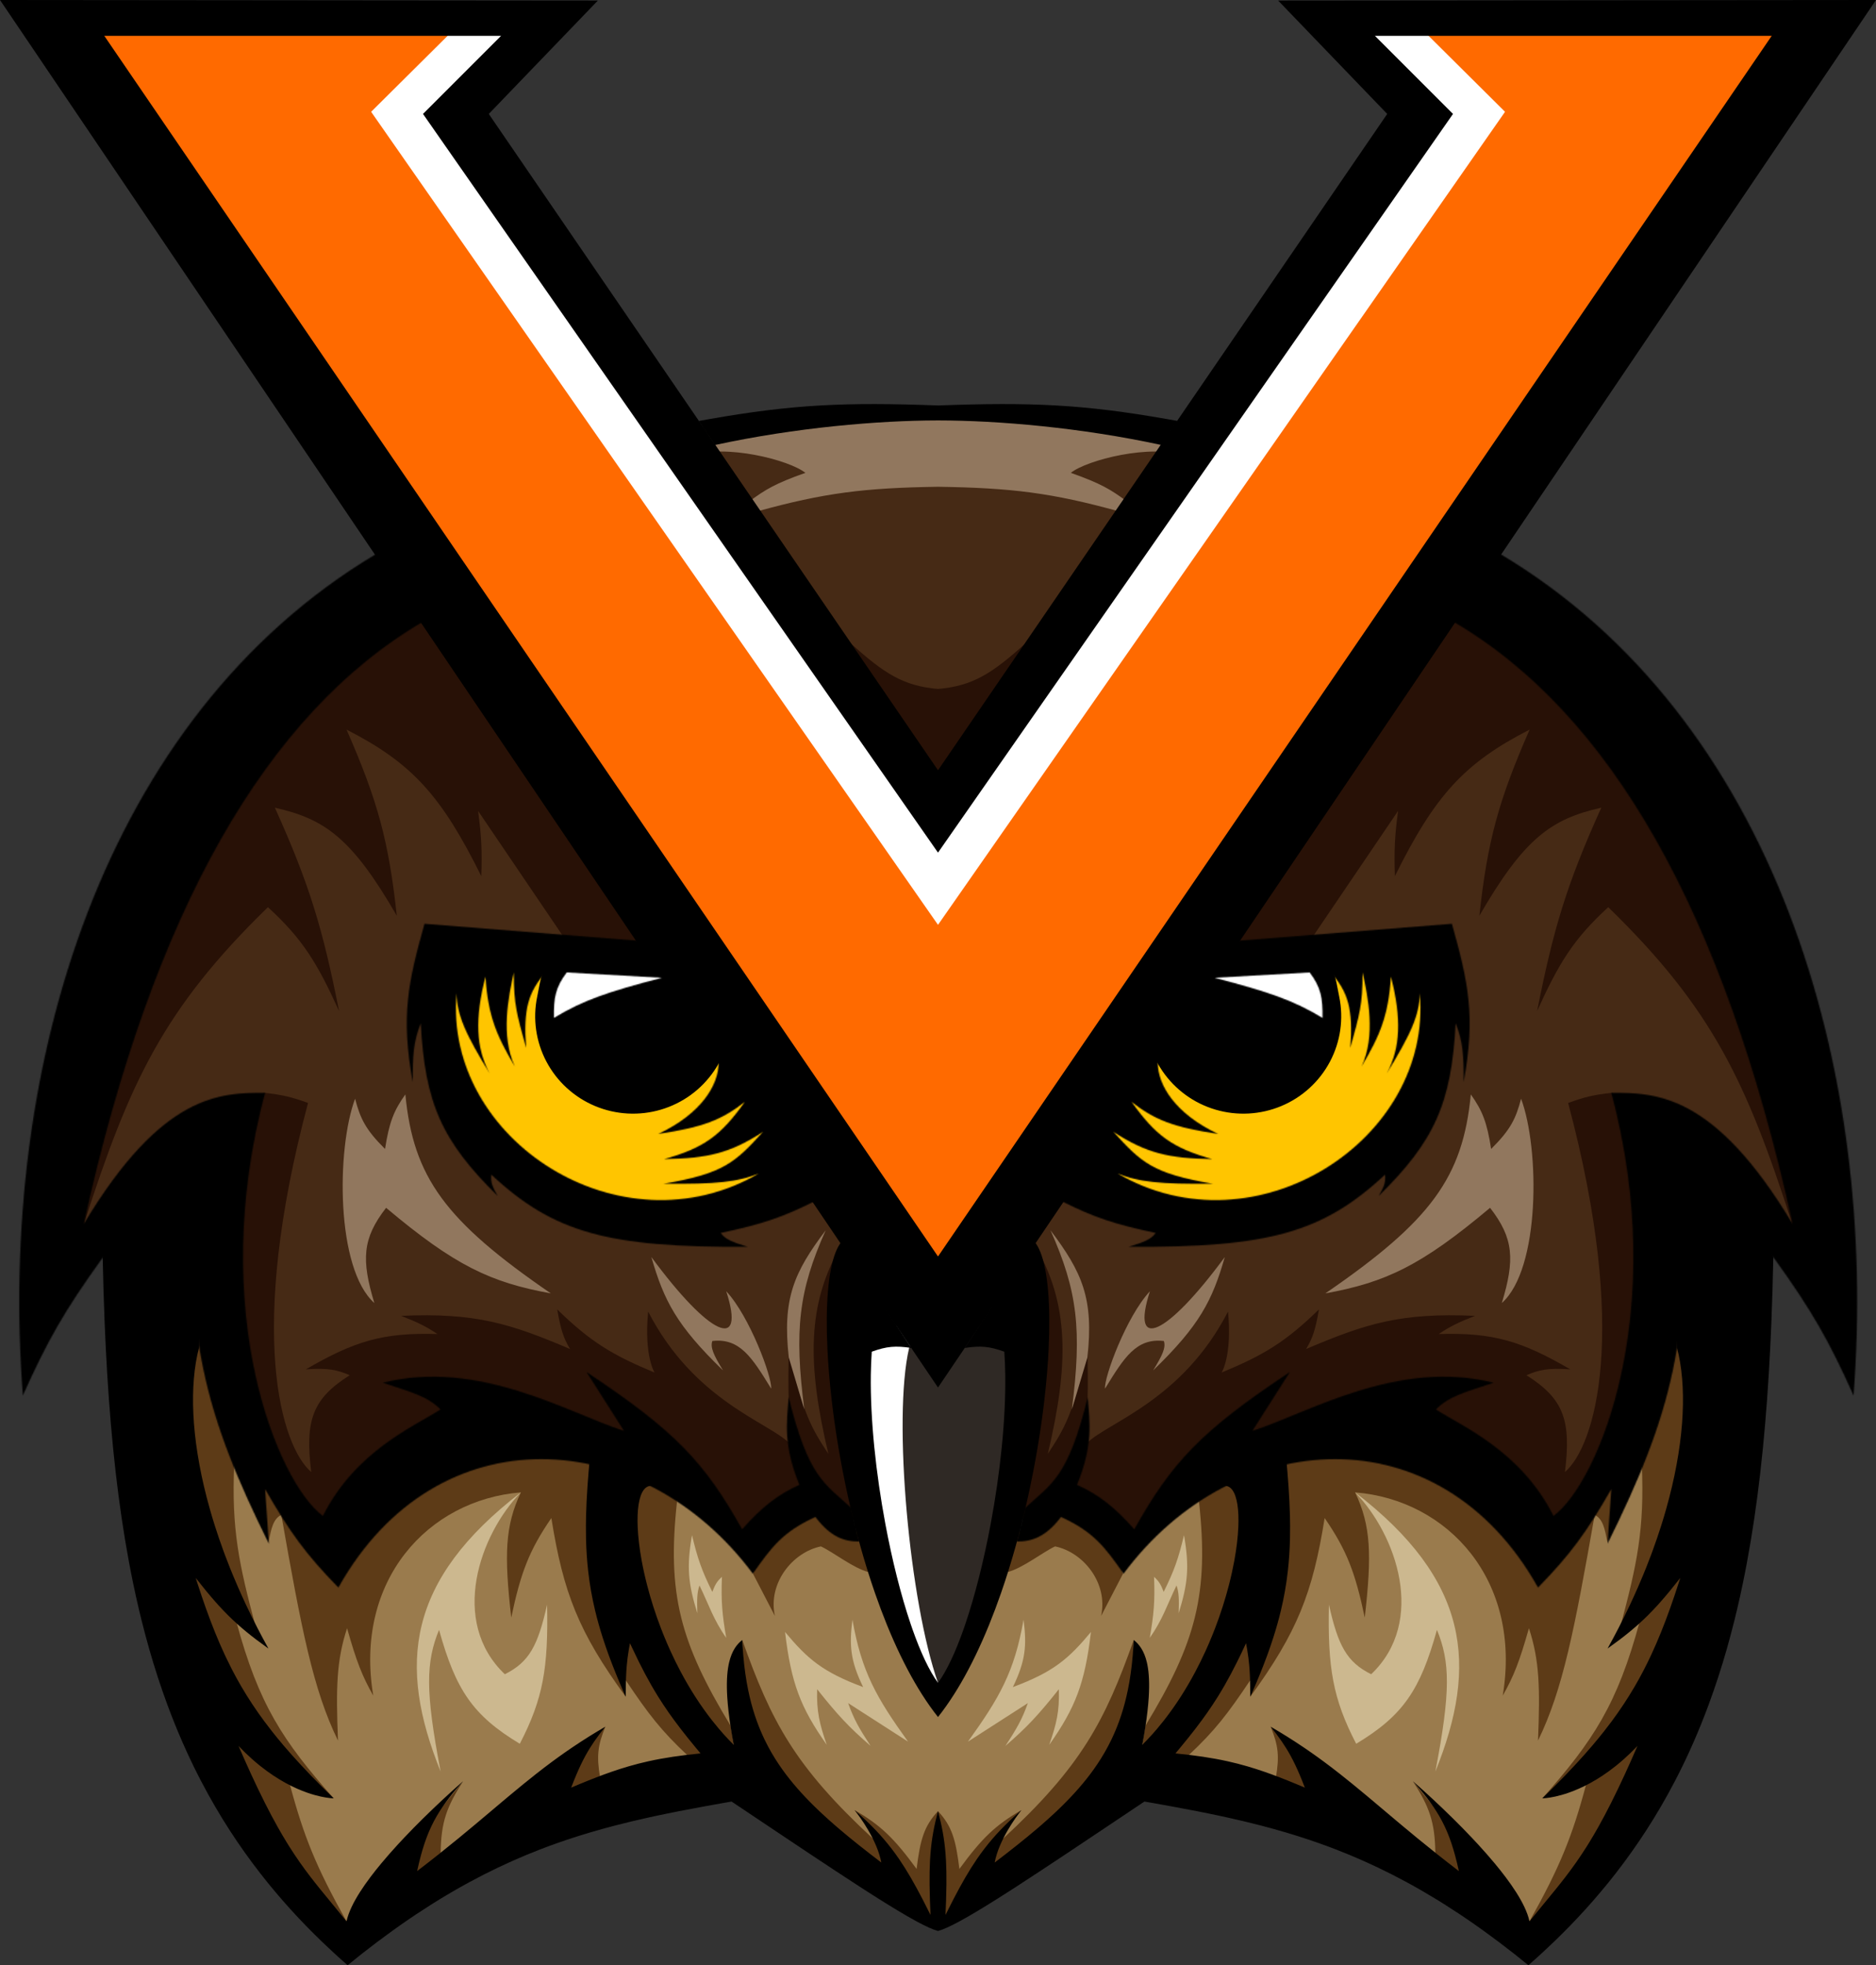 <svg width="1754" height="1837" viewBox="0 0 1754 1837" fill="none" xmlns="http://www.w3.org/2000/svg">
<rect x="0" y="0" width="1754" height="1837" fill="#333333" stroke="none"/>
<path fill-rule="evenodd" clip-rule="evenodd" d="M877.01 1296.98L877.02 1297V1296.95L908.664 1221.5L940.664 1210.5L959.664 1261L951.664 1394.5L959.664 1423.5L988.164 1404L1011.16 1408.5L1043.66 1434.5H1068.16L1117.16 1386L1140.16 1356.5L1201.16 1351L1254.16 1328L1385.16 1391L1424.66 1432.5L1450.16 1443L1486.66 1404L1514.16 1353.5L1553.16 1149V1081.5L1624.66 1131.5L1680.66 1164L1688.66 1048L1625.66 867L1572.66 767L1487.16 633.5L1413.66 564.5L1333.66 545L1092.66 402L904.664 385L877.02 385H849.5L661.5 402L420.5 545L340.5 564.5L267 633.5L181.5 767L128.5 867L65.5 1048L73.5 1164L129.5 1131.5L201 1081.5V1149L240 1353.5L267.5 1404L304 1443L329.5 1432.5L369 1391L500 1328L553 1351L614 1356.5L637 1386L686 1434.5H710.5L743 1408.5L766 1404L794.5 1423.5L802.5 1394.5L794.5 1261L813.5 1210.5L845.5 1221.5L877 1296.95V1297L877.01 1296.98Z" fill="#462A15"/>
<path fill-rule="evenodd" clip-rule="evenodd" d="M872.5 1254L877 1284.5L881.664 1254C886.664 1242.33 897.564 1218.3 901.164 1215.5C905.664 1212 926.664 1212 931.664 1212.5C935.664 1212.9 946.664 1237.67 951.664 1250L954.164 1322C952.331 1346.83 948.564 1397 948.164 1399C947.764 1401 922.331 1490.83 909.664 1535.5L889.664 1570.5L877 1575L864.5 1570.5L844.5 1535.5C831.833 1490.83 806.4 1401 806 1399C805.6 1397 801.833 1346.83 800 1322L802.5 1250C807.5 1237.67 818.5 1212.9 822.5 1212.5C827.5 1212 848.5 1212 853 1215.5C856.6 1218.3 867.5 1242.33 872.5 1254Z" fill="#2F2925"/>
<path fill-rule="evenodd" clip-rule="evenodd" d="M175 1140.5C165.833 1200.33 147.5 1330.2 147.5 1371C122.667 1432.17 169.4 1643.9 229 1703.5C288.6 1763.1 314.167 1804 319.5 1817C371.826 1776.6 517.375 1720.33 602.101 1687.57C639.473 1673.12 665.011 1663.24 665.496 1661.32L877 1799L1088.5 1661.32C1088.99 1663.24 1114.53 1673.12 1151.9 1687.57C1236.63 1720.33 1382.17 1776.6 1434.5 1817C1439.83 1804 1465.4 1763.1 1525 1703.5C1584.6 1643.9 1631.33 1432.17 1606.5 1371C1606.5 1330.2 1588.17 1200.33 1579 1140.5C1576.17 1150.17 1570.4 1170.1 1570 1172.5C1569.93 1172.92 1569.32 1173.43 1568.32 1174.25C1562.29 1179.23 1542.14 1195.87 1543 1277C1543.8 1352.6 1537.33 1335.17 1534 1317L1506.5 1371C1495.33 1387.5 1472.6 1420.9 1471 1422.5C1470.92 1422.58 1470.8 1422.7 1470.65 1422.86C1467.06 1426.52 1444.65 1449.41 1436.5 1435.5C1428 1421 1396 1384.5 1377.5 1371C1359 1357.5 1306.5 1339 1280 1336.5C1253.5 1334 1196 1350 1173 1357C1154.6 1362.6 1121.33 1385.67 1107 1396.5C1089.83 1414.67 1055.5 1449.6 1055.5 1444C1055.5 1438.4 1032.5 1420 1021 1411.5L985 1406.5L941 1444C945.8 1474.4 900.333 1551.67 877 1586.5C853.667 1551.67 808.2 1474.4 813 1444L769 1406.5L733 1411.5C721.5 1420 698.5 1438.4 698.5 1444C698.5 1449.6 664.167 1414.67 647 1396.5C632.667 1385.67 599.4 1362.6 581 1357C558 1350 500.5 1334 474 1336.5C447.5 1339 395 1357.5 376.5 1371C358 1384.5 326 1421 317.5 1435.5C309.349 1449.41 286.943 1426.52 283.355 1422.86C283.201 1422.7 283.082 1422.58 283 1422.5C281.4 1420.9 258.667 1387.5 247.5 1371L220 1317C216.667 1335.17 210.2 1352.6 211 1277C211.859 1195.87 191.709 1179.23 185.676 1174.25C184.682 1173.43 184.071 1172.92 184 1172.5C183.6 1170.1 177.833 1150.17 175 1140.5Z" fill="#9A7B4D"/>
<path d="M986.5 1445.5C975.5 1450.5 956 1466 942 1469.5L944.5 1431.5H964L980 1414L1003 1409L1035 1423.5L1050 1471L1029.5 1510.5C1036.2 1479.83 1013 1451 986.5 1445.5Z" fill="#5D3B17"/>
<path d="M1071 1613C1118 1535.5 1130.5 1490 1121 1403.5L1139 1366L1160 1374.5C1163 1395.33 1168.8 1438 1168 1442C1167 1447 1161 1484 1160 1492C1159.2 1498.4 1145.67 1538.67 1139 1558L1121 1604.5L1068 1631L1071 1613Z" fill="#5D3B17"/>
<path d="M1169 1570.5C1148.05 1601.85 1135.67 1617.99 1111 1641C1107.33 1645 1099 1653 1095 1653C1090 1653 1080.5 1647.5 1080.5 1645.5C1080.5 1643.5 1086.5 1633 1088 1630C1089.5 1627 1104.5 1606.5 1106 1603C1107.2 1600.2 1119.5 1581.5 1125.5 1572.5L1152.5 1530L1169 1485.5C1176.33 1441.17 1191.2 1352 1192 1350C1192.8 1348 1198 1346.17 1200.5 1345.5L1243 1344C1256.33 1339.5 1285.3 1333.5 1294.5 1345.5C1303.7 1357.5 1317 1350.5 1322.5 1345.5C1337 1349.83 1367.1 1359 1371.5 1361C1377 1363.5 1432 1427.5 1432 1434.5C1432 1440.1 1445 1436.83 1451.5 1434.5L1462 1432L1488.5 1395.5L1507 1384L1511.5 1394L1503 1442C1500.31 1428.55 1498.72 1420.07 1491 1416C1472.18 1522.66 1461.37 1579.2 1438 1627C1439.92 1577.58 1439.46 1552.34 1429.5 1522C1420.65 1553.32 1415.21 1567.05 1405 1585C1423 1477.5 1354 1402 1267 1395C1281.8 1426.22 1282.72 1453.19 1276 1512C1267.09 1469.86 1259.22 1449.16 1238.5 1419C1227.34 1489.05 1212.84 1525.83 1169 1586L1172.5 1565.5L1169 1570.5Z" fill="#5D3B17"/>
<path d="M1515 1520.5C1530.39 1462.68 1537.76 1429.97 1535 1368L1544 1303L1555 1241.5L1578 1222L1616 1287.5L1603.5 1394.5L1578 1546L1550 1642.5L1471.5 1783.5L1425 1821L1379 1776L1256 1724L1127 1683.5L1062.5 1670L1014 1699.5L922 1765L877 1797V1693C890.092 1706.98 893.671 1719.88 897 1747C918.167 1718.03 930.865 1705.97 955 1692L935.5 1716.5L937.5 1719C1011.11 1650.93 1032.83 1609.3 1060 1533L1057.5 1634L1120 1665L1193 1661C1196.26 1641.9 1195.25 1631.59 1188 1614L1217.5 1642.5L1338 1745L1342 1732C1341.64 1703.24 1336.36 1688.8 1321 1665L1379 1736L1430 1796C1458.47 1745.05 1469.84 1717.05 1483 1668L1487.5 1655.5L1442 1681C1489.9 1627 1512.16 1592.84 1533 1516L1537.5 1503.5L1515 1520.5Z" fill="#5D3B17"/>
<path d="M905 1628C934.53 1586.86 948.411 1562.94 957 1514C959.984 1537.58 959.205 1551.9 947 1577C984.809 1562.94 999.023 1550.69 1020 1525.5C1014.36 1573.18 1005.59 1596.13 981 1631C987.856 1611.14 990.6 1599.86 990 1579C971.086 1602.8 960.182 1614.62 940 1632C950.598 1615.89 955.698 1607.03 961 1592L905 1628Z" fill="#CCB88F"/>
<path d="M1075 1531C1078.76 1509.2 1079.93 1496.78 1079 1474C1083.64 1478.03 1085.44 1481.32 1088 1488C1097.9 1468.12 1101.89 1456.46 1107 1435C1112.29 1465 1110.45 1480.83 1102 1508C1102.45 1494.8 1102.26 1488.49 1100 1482C1091.16 1500.21 1087 1514 1075 1531Z" fill="#CCB88F"/>
<path d="M1268 1630C1246.16 1587.88 1241.27 1558.91 1242.5 1500C1251.09 1538.3 1259.17 1553.62 1282 1565C1334 1515.5 1305.5 1434.5 1267 1395C1373.55 1477.06 1382.5 1556 1342 1656C1356.49 1580.74 1355.79 1553.47 1343.5 1523.5C1327.9 1579.64 1311.94 1603.55 1268 1630Z" fill="#CCB88F"/>
<path d="M1340.16 878L1104.16 894.5C1039.44 980.299 1013.15 1028.38 1016.16 1114C1188.96 1206.8 1372.16 1085.5 1340.16 878Z" fill="#FFC500"/>
<path d="M979.664 1359C999.164 1276.5 1000.66 1218.5 966.164 1161.5L948.664 1195.5L954.664 1283L948.664 1419H966.164L989.664 1401.5L1015.66 1419L1059.16 1447L1109.16 1388L1158.16 1365.5L1214.16 1352.5L1323.66 1345.5L1456.16 1433L1507.16 1376L1552.66 1230L1600.16 1167.5C1617.16 1168 1656.06 1168.7 1675.66 1167.5C1695.26 1166.3 1714.83 1204.67 1722.16 1224C1743.16 930.5 1581.5 643.833 1366.16 539L1114.66 899L1228.16 874.5L1307.16 758C1304 781.503 1303.38 794.864 1304.16 819C1341.4 743.963 1368.68 713.405 1430.16 682C1401.02 748.363 1390.68 786.454 1383.16 856C1425.1 783.471 1450.38 765.508 1497.16 755C1464.68 826.825 1452.3 868.626 1437.16 945C1457.47 900.419 1470.97 877.92 1503.66 848C1601.5 943.208 1633.11 1012.04 1675.66 1144L1690.16 1156.5L1651.16 1145L1607.66 1111.5L1582.16 1065.5L1507.16 1021.5C1489.83 1023.34 1480.99 1025.6 1466.16 1031C1523.66 1246.5 1491.16 1352 1463.16 1376C1469.17 1327.77 1462.06 1307.46 1427.16 1285.5C1439 1280.44 1447.06 1278.59 1468.16 1280C1422.94 1253.75 1396.24 1245.42 1345.16 1247C1355.74 1239.93 1363.2 1236.21 1379.16 1230C1309.53 1226.85 1276.84 1237.31 1221.16 1261C1227.25 1250.94 1229.91 1242.92 1233.16 1224C1201.81 1254.52 1181.47 1266.68 1142.16 1283C1142.16 1283 1152.16 1267.5 1148.16 1226C1105.16 1309.5 1035.66 1329.5 1016.16 1349C1014.99 1350.17 1013.96 1351.22 1013.05 1352.14C1017.47 1322.37 1017.4 1297.93 1016.66 1261C1004.06 1320.56 995.373 1335.25 979.664 1359Z" fill="#281106"/>
<path d="M1002.16 1317.5C1011.64 1243.53 1007.57 1206.71 982.164 1150C1011.94 1189.45 1022.8 1214.08 1016.66 1269L1002.16 1317.5Z" fill="#91775E"/>
<path d="M1033.16 1298C1032.16 1287.5 1053.16 1230.5 1075.16 1207C1056.66 1264 1090.66 1249 1145.16 1175C1133.39 1215.93 1121.46 1239.06 1078.16 1281C1086.78 1266.83 1090.24 1259.67 1088.16 1253.5C1062.42 1250.53 1050.99 1269.08 1033.69 1297.15L1033.16 1298Z" fill="#91775E"/>
<path d="M1239.16 1209C1337.99 1141.21 1367.76 1100.48 1375.16 1023C1386 1038.2 1390.31 1049.16 1394.16 1074C1412.15 1056.13 1417.31 1045.77 1422.16 1027C1439.66 1074 1440.16 1186 1404.16 1218C1416.43 1177.53 1415.38 1157.58 1393.16 1129C1328.65 1183.28 1295.32 1198.75 1239.16 1209Z" fill="#91775E"/>
<mask id="path-16-inside-1_3_35" fill="white">
<path d="M1733 1304.5C1756.5 997.5 1658.5 670.5 1403 518C1369.32 536.879 1354.63 547.97 1359.5 581.5C1505 667 1611.5 851 1676 1144C1602.5 1021.5 1548 1021.5 1506.5 1021.5C1561 1225 1495 1385.5 1452.5 1417C1422 1356.5 1368 1333.69 1342.5 1317.5C1355 1305 1369.5 1301.5 1396.5 1292.5C1306.5 1270 1222.5 1321 1171 1337.5L1206 1282.5C1123 1337.5 1095.5 1367 1060.5 1429.5C1042.5 1409 1026.5 1396.5 1007 1388C1022 1351 1019 1331 1017 1306C998.5 1381 983.5 1386.5 958.5 1409.5L950.5 1441C965 1441 978 1436.5 992 1418C1022.82 1431.92 1033.38 1446.82 1050.2 1470.58L1050.5 1471C1153.5 1332.5 1346 1319.66 1438 1484C1468.3 1452.97 1483.17 1432.64 1506.5 1392L1503 1443C1562.81 1322.44 1581.73 1249.26 1573 1102.5C1595.74 1109.16 1609.55 1115.07 1659 1176.5C1694.49 1225.77 1710.3 1253.84 1733 1304.5Z"/>
</mask>
<path d="M1403 518L1467.06 410.665L1404.97 373.602L1341.88 408.96L1403 518ZM1733 1304.5L1618.93 1355.61L1857.64 1314.04L1733 1304.5ZM1659 1176.5L1760.42 1103.43L1758.47 1100.72L1756.37 1098.12L1659 1176.5ZM1573 1102.5L1608.14 982.541L1437.67 932.606L1448.22 1109.92L1573 1102.5ZM1503 1443L1378.29 1434.44L1614.98 1498.55L1503 1443ZM1506.5 1392L1631.21 1400.56L1398.09 1329.76L1506.5 1392ZM1438 1484L1328.93 1545.06L1410.61 1690.97L1527.43 1571.33L1438 1484ZM1050.5 1471L948.496 1543.25L1048.04 1683.78L1150.8 1545.59L1050.5 1471ZM1050.2 1470.58L948.197 1542.83L948.197 1542.83L1050.2 1470.58ZM992 1418L1043.45 1304.08L952.526 1263.02L892.324 1342.57L992 1418ZM950.5 1441L829.346 1410.23L789.786 1566H950.5V1441ZM958.5 1409.5L873.868 1317.51L846.5 1342.69L837.346 1378.73L958.5 1409.5ZM1017 1306L1141.6 1296.03L895.638 1276.06L1017 1306ZM1007 1388L891.158 1341.04L845.396 1453.92L957.052 1502.59L1007 1388ZM1060.5 1429.5L966.57 1511.98L1083.2 1644.8L1169.56 1490.58L1060.5 1429.5ZM1206 1282.5L1311.46 1349.61L1136.95 1178.3L1206 1282.5ZM1171 1337.5L1065.54 1270.39L879.972 1562L1209.14 1456.54L1171 1337.5ZM1396.5 1292.5L1436.03 1411.09L1843.26 1275.34L1426.82 1171.23L1396.5 1292.5ZM1342.5 1317.5L1254.11 1229.11L1143.82 1339.4L1275.49 1423.02L1342.5 1317.5ZM1452.5 1417L1340.88 1473.27L1407.69 1605.8L1526.93 1517.42L1452.5 1417ZM1506.5 1021.5V896.5H1343.62L1385.76 1053.84L1506.5 1021.5ZM1676 1144L1568.81 1208.31L1798.08 1117.13L1676 1144ZM1359.5 581.5L1235.8 599.476L1244.43 658.866L1296.17 689.27L1359.5 581.5ZM1338.94 625.335C1536.71 743.378 1630.05 1011.62 1608.36 1294.96L1857.64 1314.04C1882.95 983.382 1780.29 597.622 1467.06 410.665L1338.94 625.335ZM1557.58 1249.57C1588.06 1291.88 1599.65 1312.58 1618.93 1355.61L1847.07 1253.39C1820.95 1195.09 1800.92 1159.65 1760.42 1103.43L1557.58 1249.57ZM1756.37 1098.12C1730.92 1066.5 1707.96 1040.48 1684.11 1021.38C1653.68 997.02 1627.11 988.098 1608.14 982.541L1537.86 1222.46C1542.51 1223.82 1540.07 1223.3 1536.33 1221.56C1531.73 1219.42 1528.7 1217.21 1527.86 1216.54C1527.69 1216.4 1530.15 1218.37 1536.16 1224.87C1542.11 1231.29 1550.28 1240.78 1561.63 1254.88L1756.37 1098.12ZM1448.22 1109.92C1452.2 1176.75 1449.41 1219.5 1441.5 1256.3C1433.53 1293.37 1418.94 1331.17 1391.02 1387.45L1614.98 1498.55C1646.87 1434.27 1671.65 1375.19 1685.91 1308.84C1700.23 1242.23 1702.53 1175.01 1697.78 1095.08L1448.22 1109.92ZM1627.71 1451.56L1631.21 1400.56L1381.79 1383.44L1378.29 1434.44L1627.71 1451.56ZM1398.09 1329.76C1379.24 1362.61 1370.51 1374.2 1348.57 1396.67L1527.43 1571.33C1566.1 1531.74 1587.1 1502.67 1614.91 1454.24L1398.09 1329.76ZM1547.07 1422.94C1480.33 1303.73 1368.87 1238.97 1248.41 1238.94C1131.95 1238.9 1022.52 1299.16 950.197 1396.41L1150.8 1545.59C1181.48 1504.34 1219.8 1488.93 1248.34 1488.94C1272.88 1488.94 1303.67 1499.93 1328.93 1545.06L1547.07 1422.94ZM1152.5 1398.75L1152.21 1398.33L948.197 1542.83L948.496 1543.25L1152.5 1398.75ZM1152.21 1398.33C1145.17 1388.39 1131.92 1369.07 1113.91 1351.39C1093.43 1331.29 1070.35 1316.23 1043.45 1304.08L940.552 1531.92C943.042 1533.05 943.332 1533.38 942.373 1532.74C941.244 1531.99 939.91 1530.91 938.791 1529.81C937.859 1528.9 937.945 1528.81 939.512 1530.83C940.317 1531.87 941.371 1533.28 942.856 1535.34C944.383 1537.45 946.019 1539.75 948.197 1542.83L1152.21 1398.33ZM892.324 1342.57C893.576 1340.92 900.677 1332.13 915.127 1324.84C930.334 1317.17 944.028 1316 950.5 1316V1566C971.472 1566 998.916 1562.58 1027.75 1548.04C1055.82 1533.87 1076.42 1513.58 1091.68 1493.43L892.324 1342.57ZM1071.65 1471.77L1079.65 1440.27L837.346 1378.73L829.346 1410.23L1071.65 1471.77ZM1043.13 1501.49C1044.36 1500.36 1073.77 1476.88 1093.83 1447.14C1115.28 1415.31 1127.91 1378.33 1138.36 1335.94L895.638 1276.06C887.594 1308.67 883.466 1311.94 886.548 1307.36C888.538 1304.41 890.447 1302.64 889.754 1303.3C888.957 1304.05 887.796 1305.1 884.857 1307.68C882.315 1309.92 878.218 1313.51 873.868 1317.51L1043.13 1501.49ZM892.398 1315.97C892.544 1317.79 892.691 1319.55 892.819 1321.08C892.953 1322.67 893.064 1323.99 893.168 1325.28C893.377 1327.86 893.501 1329.61 893.579 1331.02C893.724 1333.65 893.648 1334.23 893.668 1333.94C893.699 1333.5 893.767 1333.33 893.64 1333.85C893.475 1334.54 892.88 1336.79 891.158 1341.04L1122.84 1434.96C1134.71 1405.7 1141.2 1378.51 1143.08 1351.06C1144.76 1326.65 1142.22 1303.77 1141.6 1296.03L892.398 1315.97ZM957.052 1502.59C957.323 1502.71 957.323 1502.72 957.208 1502.65C957.095 1502.58 957.206 1502.64 957.619 1502.96C958.506 1503.65 961.306 1505.98 966.57 1511.98L1154.43 1347.02C1127.9 1316.81 1097.66 1291.16 1056.95 1273.41L957.052 1502.59ZM1169.56 1490.58C1184.05 1464.71 1193.43 1451.99 1204.52 1440.69C1216.94 1428.02 1235.96 1412.6 1275.05 1386.7L1136.95 1178.3C1093.04 1207.4 1056.81 1234.23 1025.98 1265.69C993.815 1298.51 971.949 1331.79 951.437 1368.42L1169.56 1490.58ZM1100.54 1215.39L1065.54 1270.39L1276.46 1404.61L1311.46 1349.61L1100.54 1215.39ZM1209.14 1456.54C1227.95 1450.51 1248.92 1441.64 1262.58 1436.06C1278.68 1429.48 1292.55 1424.04 1306.34 1419.76C1334.1 1411.15 1352.34 1410.31 1366.18 1413.77L1426.82 1171.23C1350.66 1152.19 1281.9 1165.6 1232.28 1180.99C1207.38 1188.71 1184.97 1197.71 1168.03 1204.63C1148.64 1212.55 1139.8 1216.24 1132.86 1218.46L1209.14 1456.54ZM1356.97 1173.91C1346.05 1177.56 1293.05 1190.18 1254.11 1229.11L1430.89 1405.89C1429.18 1407.6 1427.26 1409.33 1425.14 1411.01C1423.03 1412.7 1420.94 1414.15 1418.98 1415.39C1415.08 1417.84 1412.31 1419 1412.08 1419.1C1411.98 1419.14 1412.34 1418.99 1413.39 1418.61C1414.46 1418.22 1415.92 1417.71 1418.06 1417C1420.24 1416.27 1422.63 1415.49 1425.75 1414.47C1428.73 1413.49 1432.25 1412.35 1436.03 1411.09L1356.97 1173.91ZM1275.49 1423.02C1281.13 1426.6 1286.79 1429.89 1290.88 1432.25C1295.69 1435.02 1298.87 1436.82 1302.84 1439.15C1310.12 1443.43 1315.84 1447.07 1320.9 1450.84C1330.45 1457.96 1336.61 1464.8 1340.88 1473.27L1564.12 1360.73C1513.76 1260.83 1415.98 1216.09 1409.51 1211.98L1275.49 1423.02ZM1526.93 1517.42C1560.74 1492.37 1583.58 1455.98 1598.37 1426.37C1614.87 1393.32 1628.62 1353.88 1638.06 1310.12C1657.02 1222.26 1659.9 1111.1 1627.24 989.163L1385.76 1053.84C1407.6 1135.4 1404.73 1206.24 1393.69 1257.38C1388.13 1283.12 1380.82 1302.43 1374.7 1314.69C1366.86 1330.39 1365.51 1325.88 1378.07 1316.58L1526.93 1517.42ZM1506.5 1146.5C1517.68 1146.5 1519.55 1146.71 1520.62 1146.88C1520.7 1146.89 1520.32 1146.83 1519.74 1146.64C1519.15 1146.44 1518.96 1146.31 1519.27 1146.48C1520.43 1147.11 1538.22 1157.32 1568.81 1208.31L1783.19 1079.69C1740.28 1008.18 1694.07 957.136 1639.23 927.141C1581.35 895.488 1529.27 896.5 1506.5 896.5V1146.5ZM1798.08 1117.13C1731.06 812.688 1613.65 585.861 1422.83 473.73L1296.17 689.27C1396.35 748.139 1491.94 889.313 1553.92 1170.87L1798.08 1117.13ZM1483.2 563.524C1483.34 564.472 1484.48 572.657 1482.04 584.763C1479.31 598.366 1473.25 611.008 1465.35 621.142C1461.83 625.658 1458.59 628.834 1456.41 630.778C1454.29 632.676 1452.91 633.632 1452.9 633.638C1452.9 633.639 1453.67 633.102 1455.71 631.88C1457.74 630.659 1460.39 629.13 1464.12 627.04L1341.88 408.96C1328.97 416.196 1293.56 434.907 1268.23 467.369C1233.75 511.577 1230.15 560.573 1235.8 599.476L1483.2 563.524Z" fill="black" mask="url(#path-16-inside-1_3_35)"/>
<mask id="path-18-inside-2_3_35" fill="white">
<path d="M1357.5 863.5L1156 879.5L1114 884L1121 915L1243.5 908C1260.81 927.565 1265.06 943.141 1262.5 979.5C1271 948.5 1274.01 939.593 1274 909C1279 932 1286.5 968 1273 997C1289.75 968.511 1298 950.5 1300.5 913C1310.51 952.086 1309.5 979.5 1296.5 1003.5C1319.01 966.674 1327 949.378 1327.5 928.5C1339.5 1065.5 1174 1172 1045 1097C1065 1104.84 1084.13 1107.02 1134 1106.5C1077.5 1097 1067 1086.5 1041 1058C1071.68 1077.88 1092.29 1082.81 1133.5 1083.5C1096 1073 1080.5 1061.5 1058 1030C1079.78 1046.95 1097.1 1053.74 1139 1060C1098.5 1041 1082.5 1014 1082.5 993.5L1066.5 988L993 1123C1022.65 1137.83 1041.77 1144.32 1080.5 1152.5C1076.43 1158.37 1069.73 1161.07 1055 1165.5C1186.07 1166.16 1236.5 1152.5 1295 1098C1295.85 1105.22 1293.76 1109.74 1289 1118C1341.43 1066.54 1357.05 1031.12 1361 956.5C1367.94 974.16 1368.55 987.183 1368.5 1011.5C1379.75 949.582 1372.85 918.368 1357.5 863.5Z"/>
</mask>
<path d="M1156 879.5L1145.71 749.908L1143.93 750.049L1142.15 750.24L1156 879.5ZM1357.5 863.5L1482.69 828.481L1453.87 725.438L1347.21 733.908L1357.5 863.5ZM1368.5 1011.5L1238.5 1011.22L1496.41 1034.74L1368.5 1011.5ZM1361 956.5L1481.99 908.944L1231.18 949.622L1361 956.5ZM1289 1118L1176.36 1053.09L1380.06 1210.78L1289 1118ZM1295 1098L1424.11 1082.82L1394.14 827.963L1206.39 1002.88L1295 1098ZM1055 1165.5L1017.51 1041.02L1054.35 1295.5L1055 1165.5ZM1080.5 1152.5L1187.28 1226.64L1298.97 1065.79L1107.37 1025.31L1080.5 1152.5ZM993 1123L878.825 1060.84L814.454 1179.07L934.861 1239.28L993 1123ZM1066.5 988L1108.76 865.061L1004.86 829.345L952.325 925.838L1066.5 988ZM1082.5 993.5H1212.5V900.721L1124.76 870.561L1082.5 993.5ZM1139 1060L1119.79 1188.57L1194.21 942.308L1139 1060ZM1058 1030L1137.84 927.407L952.215 1105.56L1058 1030ZM1133.5 1083.5L1131.33 1213.48L1168.55 958.315L1133.5 1083.5ZM1041 1058L1111.71 948.913L944.96 1145.62L1041 1058ZM1134 1106.5L1135.37 1236.49L1155.56 978.3L1134 1106.5ZM1045 1097L1092.46 975.973L979.659 1209.39L1045 1097ZM1327.5 928.5L1457 917.157L1197.54 925.4L1327.5 928.5ZM1296.5 1003.5L1182.19 941.583L1407.42 1071.3L1296.5 1003.5ZM1300.5 913L1426.44 880.753L1170.79 904.353L1300.5 913ZM1273 997L1155.14 942.136L1385.06 1062.89L1273 997ZM1274 909L1401.03 881.384L1144 909.056L1274 909ZM1262.5 979.5L1132.82 970.382L1387.87 1013.88L1262.5 979.5ZM1243.5 908L1340.87 821.871L1299.07 774.612L1236.08 778.212L1243.5 908ZM1121 915L994.193 943.634L1018.45 1051.07L1128.42 1044.79L1121 915ZM1114 884L1100.15 754.74L955.05 770.286L987.193 912.634L1114 884ZM1166.29 1009.09L1367.79 993.092L1347.21 733.908L1145.71 749.908L1166.29 1009.09ZM1232.31 898.519C1240.03 926.141 1242.63 937.846 1243.62 947.777C1244.4 955.565 1244.56 966.411 1240.59 988.263L1496.41 1034.74C1503.69 994.671 1506.03 958.951 1502.33 921.935C1498.85 887.063 1490.32 855.727 1482.69 828.481L1232.31 898.519ZM1498.5 1011.78C1498.56 985.101 1498.5 950.953 1481.99 908.944L1240.01 1004.06C1239.95 1003.91 1239.53 1002.79 1239.07 1000.99C1238.61 999.155 1238.38 997.66 1238.29 996.896C1238.22 996.336 1238.31 996.859 1238.39 999.317C1238.48 1001.92 1238.51 1005.47 1238.5 1011.22L1498.5 1011.78ZM1231.18 949.622C1229.59 979.711 1226.12 989.225 1224.4 993.089C1222.81 996.674 1218.45 1005.09 1197.94 1025.22L1380.06 1210.78C1411.98 1179.45 1441.64 1144.43 1461.95 1098.78C1482.14 1053.41 1488.46 1007.9 1490.82 963.378L1231.18 949.622ZM1401.64 1182.91C1407.99 1171.88 1430.26 1135.09 1424.11 1082.82L1165.89 1113.18C1165.18 1107.11 1164.84 1099.4 1165.69 1090.56C1166.55 1081.61 1168.42 1073.62 1170.65 1066.89C1174.3 1055.81 1179 1048.52 1176.36 1053.09L1401.64 1182.91ZM1206.39 1002.88C1188.79 1019.27 1179.3 1023.86 1167.23 1027.23C1149.35 1032.22 1119.27 1035.82 1055.65 1035.5L1054.35 1295.5C1121.8 1295.84 1182.47 1292.93 1237.2 1277.64C1297.74 1260.72 1342.71 1231.23 1383.61 1193.12L1206.39 1002.88ZM1092.49 1289.98C1097.13 1288.58 1152.83 1276.26 1187.28 1226.64L973.715 1078.36C979.891 1069.46 987.309 1061.56 995.549 1054.96C1003.39 1048.67 1010.41 1044.82 1014.78 1042.68C1016.97 1041.61 1018.72 1040.88 1019.8 1040.44C1020.88 1040 1021.55 1039.77 1021.63 1039.74C1021.72 1039.71 1021.46 1039.8 1020.72 1040.04C1019.97 1040.27 1018.95 1040.59 1017.51 1041.02L1092.49 1289.98ZM1107.37 1025.31C1077.64 1019.03 1069.32 1015.82 1051.14 1006.72L934.861 1239.28C975.985 1259.84 1005.9 1269.61 1053.63 1279.69L1107.37 1025.31ZM1107.17 1185.16L1180.67 1050.16L952.325 925.838L878.825 1060.84L1107.17 1185.16ZM1024.24 1110.94L1040.24 1116.44L1124.76 870.561L1108.76 865.061L1024.24 1110.94ZM952.5 993.5C952.5 1082.17 1016.28 1146.02 1083.79 1177.69L1194.21 942.308C1189.19 939.949 1192.63 940.348 1198.3 947.652C1203.68 954.595 1212.5 970.048 1212.5 993.5H952.5ZM1158.21 931.427C1149.64 930.148 1144.12 929.1 1140.48 928.275C1136.99 927.483 1136.02 927.069 1136.52 927.254C1137.25 927.53 1138.42 928.064 1139.49 928.688C1140.36 929.192 1140.02 929.102 1137.84 927.407L978.158 1132.59C996.697 1147.02 1017.9 1160.48 1045.4 1170.77C1070.43 1180.13 1095.79 1184.99 1119.79 1188.57L1158.21 931.427ZM952.215 1105.56C966.836 1126.03 986.154 1150.12 1014.56 1170.41C1043.3 1190.94 1072.75 1201.49 1098.45 1208.69L1168.55 958.315C1165.67 957.509 1163.67 956.877 1162.3 956.413C1160.96 955.954 1160.41 955.718 1160.45 955.734C1160.51 955.762 1161.14 956.038 1162.16 956.603C1163.2 957.181 1164.41 957.931 1165.69 958.84C1166.96 959.747 1168.01 960.612 1168.8 961.321C1169.56 962.01 1169.91 962.398 1169.81 962.292C1169.69 962.163 1169.15 961.555 1168.11 960.247C1167.07 958.926 1165.66 957.062 1163.79 954.439L952.215 1105.56ZM1135.67 953.518C1118.94 953.239 1115.93 952.105 1117.07 952.412C1117.91 952.637 1118.5 952.908 1118.32 952.825C1117.88 952.617 1115.93 951.646 1111.71 948.913L970.289 1167.09C993.197 1181.94 1018.53 1195.15 1049.53 1203.49C1078.95 1211.4 1106.84 1213.07 1131.33 1213.48L1135.67 953.518ZM944.96 1145.62C956.183 1157.92 978.236 1183.25 1011.68 1202.31C1044.92 1221.26 1080.01 1229.25 1112.44 1234.7L1155.56 978.3C1144.21 976.392 1138.61 974.985 1136.21 974.276C1134.36 973.727 1136.53 974.207 1140.44 976.436C1142.3 977.495 1143.96 978.611 1145.31 979.632C1146.6 980.608 1147.25 981.226 1147.12 981.103C1146.92 980.913 1146.11 980.141 1144.33 978.271C1142.48 976.33 1140.3 973.957 1137.04 970.385L944.96 1145.62ZM1132.63 976.507C1108.58 976.76 1097.73 976.231 1092.26 975.64C1090.15 975.412 1089.94 975.28 1090.82 975.493C1091.84 975.738 1092.57 976.015 1092.46 975.973L997.54 1218.03C1042.93 1235.83 1084.33 1237.03 1135.37 1236.49L1132.63 976.507ZM979.659 1209.39C1091.47 1274.39 1216.59 1258.62 1307.13 1203.04C1396.59 1148.13 1468.11 1043.96 1457 917.157L1198 939.843C1198.89 950.039 1193.66 967.622 1171.12 981.458C1149.66 994.629 1127.53 994.606 1110.34 984.614L979.659 1209.39ZM1197.54 925.4C1197.61 922.404 1198 918.726 1198.87 914.929C1199.69 911.347 1200.55 909.319 1200.5 909.426C1200.36 909.766 1199.45 911.828 1196.88 916.496C1194.31 921.16 1190.74 927.262 1185.58 935.705L1407.42 1071.3C1429.01 1035.97 1456.04 991.367 1457.46 931.6L1197.54 925.4ZM1410.81 1065.42C1445.8 1000.81 1440.48 935.594 1426.44 880.753L1174.56 945.247C1176.05 951.071 1176.73 954.919 1177.03 957.2C1177.33 959.435 1177.19 959.675 1177.25 958.39C1177.3 956.985 1177.57 954.335 1178.49 950.912C1179.43 947.438 1180.75 944.242 1182.19 941.583L1410.81 1065.42ZM1170.79 904.353C1170.43 909.719 1169.98 912.652 1169.72 914.019C1169.6 914.687 1169.51 915.043 1169.48 915.168C1169.44 915.286 1169.43 915.337 1169.41 915.386C1169.3 915.687 1168.43 918.37 1160.94 931.107L1385.06 1062.89C1394.33 1047.14 1405.95 1026.57 1414.78 1001.37C1424.04 974.945 1428.39 949.005 1430.21 921.647L1170.79 904.353ZM1390.86 1051.86C1409.94 1010.86 1411.67 970.941 1410.26 943.945C1408.83 916.735 1403.48 892.639 1401.03 881.384L1146.97 936.616C1148.19 942.255 1149.03 946.244 1149.67 950.069C1150.31 953.802 1150.54 956.188 1150.62 957.555C1150.69 958.964 1150.53 958.216 1150.86 955.847C1151.22 953.389 1152.22 948.413 1155.14 942.136L1390.86 1051.86ZM1144 909.056C1144 914.682 1143.86 917.589 1143.75 919.027C1143.67 920.134 1143.61 920.462 1143.56 920.725C1143.46 921.302 1143.14 922.867 1142.08 926.939C1140.88 931.539 1139.53 936.38 1137.13 945.124L1387.87 1013.88C1396.89 981.005 1404.02 957.976 1404 908.944L1144 909.056ZM1392.18 988.618C1393.75 966.26 1394.6 935.96 1386.05 903.915C1376.41 867.807 1358.3 841.568 1340.87 821.871L1146.13 994.129C1146.63 994.696 1144.54 992.442 1141.88 987.887C1138.94 982.862 1136.46 977.028 1134.85 970.99C1133.35 965.388 1133.18 961.748 1133.17 961.582C1133.17 961.516 1133.2 962.145 1133.16 963.672C1133.13 965.201 1133.03 967.375 1132.82 970.382L1392.18 988.618ZM1236.08 778.212L1113.58 785.212L1128.42 1044.79L1250.92 1037.79L1236.08 778.212ZM1247.81 886.366L1240.81 855.366L987.193 912.634L994.193 943.634L1247.81 886.366ZM1127.85 1013.26L1169.85 1008.76L1142.15 750.24L1100.15 754.74L1127.85 1013.26Z" fill="black" mask="url(#path-18-inside-2_3_35)"/>
<path d="M1136.5 904C1115.45 906.198 1101.62 897.018 1086.75 912C1071.88 926.982 1073.32 920.697 1071.38 941.662C1069.45 962.626 1074.87 983.611 1086.75 1001.04C1098.62 1018.47 1116.2 1031.27 1136.5 1037.25C1156.8 1043.23 1178.55 1042.03 1198.06 1033.85C1217.56 1025.67 1233.61 1011.01 1243.47 992.381C1253.33 973.75 1256.39 952.296 1252.13 931.674C1247.86 911.052 1249.45 907.751 1233 894.5L1167 904L1136.5 904Z" fill="black"/>
<mask id="path-21-inside-3_3_35" fill="white">
<path d="M1224.5 909L1135.5 914C1185.98 927.055 1209.39 935.079 1236.5 951.5C1236.79 932.647 1235 922.965 1224.5 909Z"/>
</mask>
<path d="M1135.5 914L1120.47 646.422L1068.39 1173.46L1135.5 914ZM1224.5 909L1438.71 747.947L1352.57 633.382L1209.47 641.422L1224.5 909ZM1236.5 951.5L1097.66 1180.73L1497.2 1422.72L1504.47 955.671L1236.5 951.5ZM1150.53 1181.58L1239.53 1176.58L1209.47 641.422L1120.47 646.422L1150.53 1181.58ZM1010.29 1070.05C1000.9 1057.57 984.859 1032.51 975.447 996.908C967.464 966.71 968.588 943.759 968.532 947.329L1504.47 955.671C1504.71 940.388 1505.08 903.169 1493.65 859.926C1480.79 811.276 1458.6 774.396 1438.71 747.947L1010.29 1070.05ZM1375.34 722.266C1313.5 684.816 1258.79 669.07 1202.61 654.538L1068.39 1173.46C1079.67 1176.38 1087.57 1178.54 1093.46 1180.26C1099.25 1181.96 1101.9 1182.89 1102.67 1183.17C1103.16 1183.35 1102.13 1182.98 1100.31 1182.11C1098.48 1181.23 1097.43 1180.59 1097.66 1180.73L1375.34 722.266Z" fill="white" mask="url(#path-21-inside-3_3_35)"/>
<path d="M767.5 1445.5C778.5 1450.5 798 1466 812 1469.5L809.5 1431.5H790L774 1414L751 1409L719 1423.5L704 1471L724.5 1510.5C717.8 1479.83 741 1451 767.5 1445.5Z" fill="#5D3B17"/>
<path d="M683 1613C636 1535.5 623.5 1490 633 1403.5L615 1366L594 1374.5C591 1395.33 585.2 1438 586 1442C587 1447 593 1484 594 1492C594.8 1498.4 608.333 1538.67 615 1558L633 1604.5L686 1631L683 1613Z" fill="#5D3B17"/>
<path d="M585 1570.5C605.95 1601.85 618.331 1617.99 643 1641C646.667 1645 655 1653 659 1653C664 1653 673.5 1647.5 673.5 1645.5C673.5 1643.5 667.5 1633 666 1630C664.5 1627 649.5 1606.5 648 1603C646.8 1600.2 634.5 1581.5 628.5 1572.5L601.5 1530L585 1485.5C577.667 1441.17 562.8 1352 562 1350C561.2 1348 556 1346.17 553.5 1345.5L511 1344C497.667 1339.5 468.7 1333.5 459.5 1345.5C450.3 1357.5 437 1350.5 431.5 1345.5C417 1349.83 386.9 1359 382.5 1361C377 1363.5 322 1427.5 322 1434.5C322 1440.1 309 1436.83 302.5 1434.5L292 1432L265.5 1395.5L247 1384L242.5 1394L251 1442C253.69 1428.55 255.277 1420.07 263 1416C281.822 1522.66 292.627 1579.2 316 1627C314.079 1577.58 314.541 1552.34 324.5 1522C333.352 1553.32 338.788 1567.05 349 1585C331 1477.5 400 1402 487 1395C472.196 1426.22 471.282 1453.19 478 1512C486.909 1469.86 494.781 1449.16 515.5 1419C526.66 1489.05 541.158 1525.83 585 1586L581.5 1565.5L585 1570.5Z" fill="#5D3B17"/>
<path d="M239 1520.5C223.615 1462.68 216.237 1429.97 219 1368L210 1303L199 1241.5L176 1222L138 1287.5L150.5 1394.5L176 1546L204 1642.5L282.5 1783.5L329 1821L375 1776L498 1724L627 1683.5L691.5 1670L740 1699.5L832 1765L877 1797V1693C863.908 1706.98 860.329 1719.88 857 1747C835.833 1718.03 823.135 1705.97 799 1692L818.5 1716.5L816.5 1719C742.894 1650.93 721.166 1609.3 694 1533L696.5 1634L634 1665L561 1661C557.741 1641.9 558.746 1631.59 566 1614L536.5 1642.5L416 1745L412 1732C412.364 1703.24 417.635 1688.8 433 1665L375 1736L324 1796C295.531 1745.05 284.158 1717.05 271 1668L266.5 1655.5L312 1681C264.1 1627 241.841 1592.84 221 1516L216.5 1503.5L239 1520.5Z" fill="#5D3B17"/>
<path d="M849 1628C819.47 1586.86 805.589 1562.94 797 1514C794.016 1537.58 794.795 1551.9 807 1577C769.191 1562.94 754.977 1550.69 734 1525.5C739.644 1573.18 748.407 1596.13 773 1631C766.144 1611.14 763.4 1599.86 764 1579C782.914 1602.8 793.818 1614.62 814 1632C803.402 1615.89 798.302 1607.03 793 1592L849 1628Z" fill="#CCB88F"/>
<path d="M679 1531C675.244 1509.2 674.073 1496.78 675 1474C670.356 1478.03 668.564 1481.32 666 1488C656.095 1468.12 652.109 1456.46 647 1435C641.715 1465 643.555 1480.83 652 1508C651.554 1494.8 651.744 1488.49 654 1482C662.839 1500.21 667 1514 679 1531Z" fill="#CCB88F"/>
<path d="M486 1630C507.841 1587.88 512.726 1558.91 511.5 1500C502.907 1538.3 494.831 1553.62 472 1565C420 1515.5 448.5 1434.5 487 1395C380.446 1477.06 371.5 1556 412 1656C397.509 1580.74 398.213 1553.47 410.5 1523.5C426.102 1579.64 442.062 1603.55 486 1630Z" fill="#CCB88F"/>
<path fill-rule="evenodd" clip-rule="evenodd" d="M877.031 1175.98V1178C845.031 1155.33 778 1104.9 766 1084.5C754 1064.1 631.333 871 571.5 777L43.5 13H517.5L428 102.5L851 715.5L877.016 793.953L903.164 715.5L1326.16 102.5L1236.66 13H1710.66L1182.66 777C1122.83 871 1000.16 1064.1 988.164 1084.5C976.168 1104.89 909.044 1153.3 877.031 1175.98Z" fill="#FF6A00"/>
<path d="M414 878L650 894.5C714.72 980.299 741.013 1028.38 738 1114C565.2 1206.8 382 1085.5 414 878Z" fill="#FFC500"/>
<path d="M774.5 1359C755 1276.5 753.5 1218.5 788 1161.5L805.5 1195.5L799.5 1283L805.5 1419H788L764.5 1401.5L738.5 1419L695 1447L645 1388L596 1365.5L540 1352.5L430.5 1345.5L298 1433L247 1376L201.5 1230L154 1167.5C137 1168 98.1 1168.7 78.5 1167.5C58.9 1166.3 39.333 1204.67 32 1224C11 930.5 172.667 643.833 388 539L639.5 899L526 874.5L447 758C450.159 781.503 450.785 794.864 450 819C412.763 743.963 385.489 713.405 324 682C353.145 748.363 363.481 786.454 371 856C329.066 783.471 303.781 765.508 257 755C289.486 826.825 301.859 868.626 317 945C296.69 900.419 283.194 877.92 250.5 848C152.659 943.208 121.056 1012.04 78.5 1144L64 1156.5L103 1145L146.5 1111.5L172 1065.5L247 1021.5C264.33 1023.34 273.175 1025.6 288 1031C230.5 1246.5 263 1352 291 1376C284.991 1327.77 292.107 1307.46 327 1285.5C315.161 1280.44 307.103 1278.59 286 1280C331.22 1253.75 357.919 1245.42 409 1247C398.421 1239.93 390.968 1236.21 375 1230C444.639 1226.85 477.324 1237.31 533 1261C526.91 1250.94 524.258 1242.92 521 1224C552.349 1254.52 572.697 1266.68 612 1283C612 1283 602 1267.5 606 1226C649 1309.5 718.5 1329.5 738 1349C739.173 1350.17 740.206 1351.22 741.113 1352.14C736.691 1322.37 736.769 1297.93 737.5 1261C750.103 1320.56 758.791 1335.25 774.5 1359Z" fill="#281106"/>
<path fill-rule="evenodd" clip-rule="evenodd" d="M877 644C844.937 641.211 826.988 630.019 795 601L830.5 703L858.5 728L877 736L895.664 728L923.664 703L959.164 601C927.176 630.019 909.063 641.211 877 644Z" fill="#281106"/>
<path d="M752 1317.5C742.522 1243.53 746.599 1206.71 772 1150C742.221 1189.45 731.367 1214.08 737.5 1269L752 1317.5Z" fill="#91775E"/>
<path fill-rule="evenodd" clip-rule="evenodd" d="M872.5 389L877 392L881.664 389L889.164 385.5L1108.16 407.5V426C1075.85 414.746 1016.27 429.919 1001.16 442C1029.64 452.03 1038.58 457.758 1052.66 468L1046.16 478C983.51 460.709 946.187 456.063 877 455C807.813 456.063 770.654 460.709 708 478L701.5 468C715.581 457.758 724.519 452.03 753 442C737.898 429.919 678.313 414.746 646 426V407.5L865 385.5L872.5 389Z" fill="#91775E"/>
<path d="M721 1298C722 1287.5 701 1230.5 679 1207C697.5 1264 663.5 1249 609 1175C620.777 1215.93 632.702 1239.06 676 1281C667.379 1266.83 663.923 1259.67 666 1253.5C691.74 1250.53 703.176 1269.08 720.474 1297.15L721 1298Z" fill="#91775E"/>
<path d="M515 1209C416.175 1141.21 386.4 1100.48 379 1023C368.16 1038.2 363.849 1049.16 360 1074C342.016 1056.13 336.856 1045.77 332 1027C314.5 1074 314 1186 350 1218C337.735 1177.53 338.78 1157.58 361 1129C425.517 1183.28 458.847 1198.75 515 1209Z" fill="#91775E"/>
<path fill-rule="evenodd" clip-rule="evenodd" d="M419 33L347 104.5L877 864.5L1407.16 104.5L1335.16 33L1323.16 17L1305.16 12.5C1292.5 15.167 1266.36 21.2 1263.16 24C1259.96 26.8 1266.83 41.5 1270.66 48.5L1329.66 109.5L877 787L424.5 109.5L483.5 48.5C487.333 41.5 494.2 26.8 491 24C487.8 21.2 461.667 15.167 449 12.5L431 17L419 33Z" fill="white"/>
<path d="M877 1573C850.5 1498 834.5 1326 850 1260L856 1250.5L844 1235.5C829.333 1242.67 800 1257.6 800 1260C800 1262.4 803.333 1317 805 1344L821 1451.5C831.833 1485.17 854.2 1554 857 1560C859.8 1566 871.5 1571.17 877 1573Z" fill="white"/>
<path fill-rule="evenodd" clip-rule="evenodd" d="M877 1174.5L150.787 111.5L127.979 78.115L97.5 33.5H116.81H191.965H358.191H418.998H468.5L425.659 76.341L423.621 78.379L395.5 106.5L398.987 111.5L415.372 134.998L823.306 720L840.656 744.881L877 797L913.344 744.881L930.694 720L1338.63 134.998L1355.01 111.5L1358.5 106.5L1330.38 78.379L1328.34 76.341L1285.5 33.5H1335H1395.81H1562.04H1637.19H1656.5L1626.02 78.115L1603.21 111.5L877 1174.5ZM877 1297L820.342 1213.21L799 1181.65L52.774 78.047L46.302 68.477L0 6.10352e-05L94.215 0.084L97.5 0.087L146.344 0.131L169.182 0.151L391.341 0.35L435.389 0.389L450.846 0.403L468.5 0.419L559 0.5L498.438 63.438L484.008 78.433L476.477 86.259L468.5 94.549L457 106.5L460.423 111.5L476.835 135.474L877 720L1277.16 135.474L1293.58 111.5L1297 106.5L1285.5 94.549L1277.52 86.259L1269.99 78.433L1255.56 63.438L1195 0.5L1285.5 0.419L1303.15 0.403L1318.61 0.389L1362.66 0.35L1584.82 0.151L1607.66 0.131L1656.5 0.087L1659.79 0.084L1754 6.10352e-05L1707.7 68.477L1701.23 78.047L955 1181.65L933.658 1213.21L877 1297Z" fill="black"/>
<mask id="path-41-inside-4_3_35" fill="white">
<path d="M21.377 1304.5C-2.123 997.5 95.877 670.5 351.377 518C385.06 536.879 399.75 547.97 394.877 581.5C249.377 667 142.877 851 78.377 1144C151.877 1021.5 206.377 1021.5 247.877 1021.5C193.377 1225 259.377 1385.5 301.877 1417C332.377 1356.5 386.377 1333.69 411.877 1317.5C399.377 1305 384.877 1301.5 357.877 1292.5C447.877 1270 531.877 1321 583.377 1337.5L548.377 1282.5C631.377 1337.5 658.877 1367 693.877 1429.5C711.877 1409 727.877 1396.5 747.377 1388C732.377 1351 735.377 1331 737.377 1306C755.877 1381 770.877 1386.5 795.877 1409.5L803.5 1441C789 1441 776.377 1436.5 762.377 1418C731.559 1431.92 721.001 1446.82 704.176 1470.58L703.877 1471C600.877 1332.5 408.377 1319.66 316.377 1484C286.074 1452.97 271.209 1432.64 247.877 1392L251.377 1443C191.565 1322.44 172.646 1249.26 181.377 1102.5C158.638 1109.16 144.827 1115.07 95.377 1176.5C59.883 1225.77 44.075 1253.84 21.377 1304.5Z"/>
</mask>
<path d="M351.377 518L287.312 410.665L349.409 373.602L412.493 408.96L351.377 518ZM21.377 1304.5L135.452 1355.61L-103.258 1314.04L21.377 1304.5ZM95.377 1176.5L-6.043 1103.43L-4.089 1100.72L-1.993 1098.12L95.377 1176.5ZM181.377 1102.5L146.238 982.541L316.706 932.606L306.156 1109.92L181.377 1102.5ZM251.377 1443L376.084 1434.44L139.4 1498.55L251.377 1443ZM247.877 1392L123.17 1400.56L356.282 1329.76L247.877 1392ZM316.377 1484L425.449 1545.06L343.767 1690.97L226.943 1571.33L316.377 1484ZM703.877 1471L805.881 1543.25L706.341 1683.78L603.574 1545.59L703.877 1471ZM704.176 1470.58L806.181 1542.83L806.18 1542.83L704.176 1470.58ZM762.377 1418L710.929 1304.08L801.851 1263.02L862.053 1342.57L762.377 1418ZM803.5 1441L924.993 1411.6L962.358 1566H803.5V1441ZM795.877 1409.5L880.509 1317.51L908.443 1343.21L917.37 1380.1L795.877 1409.5ZM737.377 1306L612.775 1296.03L858.739 1276.06L737.377 1306ZM747.377 1388L863.22 1341.04L908.982 1453.92L797.325 1502.59L747.377 1388ZM693.877 1429.5L787.807 1511.98L671.18 1644.8L584.814 1490.58L693.877 1429.5ZM548.377 1282.5L442.919 1349.61L617.425 1178.3L548.377 1282.5ZM583.377 1337.5L688.835 1270.39L874.406 1562L545.238 1456.54L583.377 1337.5ZM357.877 1292.5L318.349 1411.09L-88.883 1275.34L327.56 1171.23L357.877 1292.5ZM411.877 1317.5L500.266 1229.11L610.557 1339.4L478.888 1423.02L411.877 1317.5ZM301.877 1417L413.495 1473.27L346.683 1605.8L227.445 1517.42L301.877 1417ZM247.877 1021.5V896.5H410.759L368.622 1053.84L247.877 1021.5ZM78.377 1144L185.564 1208.31L-43.7 1117.13L78.377 1144ZM394.877 581.5L518.578 599.476L509.947 658.866L458.206 689.27L394.877 581.5ZM415.442 625.335C217.671 743.378 124.323 1011.62 146.012 1294.96L-103.258 1314.04C-128.569 983.382 -25.917 597.622 287.312 410.665L415.442 625.335ZM196.797 1249.57C166.313 1291.88 154.728 1312.58 135.452 1355.61L-92.698 1253.39C-66.577 1195.09 -46.547 1159.65 -6.043 1103.43L196.797 1249.57ZM-1.993 1098.12C23.457 1066.5 46.422 1040.48 70.269 1021.38C100.701 997.02 127.266 988.098 146.238 982.541L216.517 1222.46C211.864 1223.82 214.31 1223.3 218.05 1221.56C222.643 1219.42 225.679 1217.21 226.518 1216.54C226.69 1216.4 224.227 1218.37 218.218 1224.87C212.267 1231.29 204.1 1240.78 192.747 1254.88L-1.993 1098.12ZM306.156 1109.92C302.181 1176.75 304.971 1219.5 312.882 1256.3C320.85 1293.37 335.435 1331.17 363.354 1387.45L139.4 1498.55C107.507 1434.27 82.726 1375.19 68.464 1308.84C54.146 1242.23 51.842 1175.01 56.598 1095.08L306.156 1109.92ZM126.67 1451.56L123.17 1400.56L372.584 1383.44L376.084 1434.44L126.67 1451.56ZM356.282 1329.76C375.139 1362.61 383.867 1374.2 405.811 1396.67L226.943 1571.33C188.281 1531.74 167.278 1502.67 139.472 1454.24L356.282 1329.76ZM207.306 1422.94C274.043 1303.73 385.511 1238.97 505.967 1238.94C622.429 1238.9 731.86 1299.16 804.18 1396.41L603.574 1545.59C572.894 1504.34 534.575 1488.93 506.037 1488.94C481.493 1488.94 450.711 1499.93 425.449 1545.06L207.306 1422.94ZM601.873 1398.75L602.172 1398.33L806.18 1542.83L805.881 1543.25L601.873 1398.75ZM602.171 1398.33C609.208 1388.39 622.452 1369.07 640.472 1351.39C660.95 1331.29 684.027 1316.23 710.929 1304.08L813.825 1531.92C811.335 1533.05 811.045 1533.38 812.004 1532.74C813.133 1531.99 814.467 1530.91 815.587 1529.81C816.518 1528.9 816.432 1528.81 814.865 1530.83C814.06 1531.87 813.006 1533.28 811.521 1535.34C809.994 1537.45 808.358 1539.75 806.181 1542.83L602.171 1398.33ZM862.053 1342.57C861.221 1341.47 854.264 1332.62 839.689 1325.16C824.126 1317.2 810.055 1316 803.5 1316V1566C782.445 1566 754.813 1562.55 725.813 1547.72C697.801 1533.38 677.533 1513.03 662.702 1493.43L862.053 1342.57ZM682.007 1470.4L674.384 1438.9L917.37 1380.1L924.993 1411.6L682.007 1470.4ZM711.245 1501.49C710.016 1500.36 680.61 1476.88 660.551 1447.14C639.093 1415.31 626.471 1378.33 616.015 1335.94L858.739 1276.06C866.783 1308.67 870.911 1311.94 867.829 1307.36C865.839 1304.41 863.93 1302.64 864.623 1303.3C865.42 1304.05 866.581 1305.1 869.52 1307.68C872.062 1309.92 876.159 1313.51 880.509 1317.51L711.245 1501.49ZM861.979 1315.97C861.833 1317.79 861.686 1319.55 861.558 1321.08C861.424 1322.67 861.314 1323.99 861.209 1325.28C861 1327.86 860.876 1329.61 860.798 1331.02C860.653 1333.65 860.729 1334.23 860.709 1333.94C860.678 1333.5 860.61 1333.33 860.737 1333.85C860.902 1334.54 861.497 1336.79 863.22 1341.04L631.535 1434.96C619.672 1405.7 613.179 1378.51 611.295 1351.06C609.62 1326.65 612.156 1303.77 612.775 1296.03L861.979 1315.97ZM797.325 1502.59C797.054 1502.71 797.054 1502.72 797.169 1502.65C797.282 1502.58 797.171 1502.64 796.758 1502.96C795.871 1503.65 793.071 1505.98 787.807 1511.98L599.947 1347.02C626.477 1316.81 656.721 1291.16 697.43 1273.41L797.325 1502.59ZM584.814 1490.58C570.326 1464.71 560.942 1451.99 549.858 1440.69C537.44 1428.02 518.421 1412.6 479.33 1386.7L617.425 1178.3C661.333 1207.4 697.564 1234.23 728.396 1265.69C760.562 1298.51 782.428 1331.79 802.94 1368.42L584.814 1490.58ZM653.835 1215.39L688.835 1270.39L477.919 1404.61L442.919 1349.61L653.835 1215.39ZM545.238 1456.54C526.432 1450.51 505.454 1441.64 491.801 1436.06C475.695 1429.48 461.823 1424.04 448.033 1419.76C420.273 1411.15 402.039 1410.31 388.194 1413.77L327.56 1171.23C403.715 1152.19 472.481 1165.6 522.096 1180.99C546.994 1188.71 569.403 1197.71 586.344 1204.63C605.738 1212.55 614.572 1216.24 621.516 1218.46L545.238 1456.54ZM397.405 1173.91C408.331 1177.56 461.33 1190.18 500.266 1229.11L323.488 1405.89C325.198 1407.6 327.12 1409.33 329.236 1411.01C331.351 1412.7 333.434 1414.15 335.398 1415.39C339.298 1417.84 342.063 1419 342.297 1419.1C342.401 1419.14 342.041 1418.99 340.988 1418.61C339.922 1418.22 338.456 1417.71 336.315 1417C334.132 1416.27 331.744 1415.49 328.628 1414.47C325.644 1413.49 322.129 1412.35 318.349 1411.09L397.405 1173.91ZM478.888 1423.02C473.244 1426.6 467.589 1429.89 463.492 1432.25C458.687 1435.02 455.508 1436.82 451.537 1439.15C444.257 1443.43 438.533 1447.07 433.48 1450.84C423.93 1457.96 417.766 1464.8 413.495 1473.27L190.259 1360.73C240.622 1260.83 338.4 1216.09 344.866 1211.98L478.888 1423.02ZM227.445 1517.42C193.641 1492.37 170.797 1455.98 156.012 1426.37C139.509 1393.32 125.76 1353.88 116.315 1310.12C97.353 1222.26 94.477 1111.1 127.132 989.163L368.622 1053.84C346.777 1135.4 349.652 1206.24 360.689 1257.38C366.244 1283.12 373.558 1302.43 379.68 1314.69C387.52 1330.39 388.864 1325.88 376.309 1316.58L227.445 1517.42ZM247.877 1146.5C236.693 1146.5 234.824 1146.71 233.761 1146.88C233.677 1146.89 234.057 1146.83 234.634 1146.64C235.224 1146.44 235.418 1146.31 235.104 1146.48C233.952 1147.11 216.156 1157.32 185.564 1208.31L-28.81 1079.69C14.098 1008.18 60.303 957.136 115.15 927.141C173.03 895.488 225.109 896.5 247.877 896.5V1146.5ZM-43.7 1117.13C23.318 812.688 140.728 585.861 331.548 473.73L458.206 689.27C358.026 748.139 262.436 889.313 200.454 1170.87L-43.7 1117.13ZM271.176 563.524C271.039 564.472 269.894 572.657 272.332 584.763C275.071 598.366 281.122 611.008 289.028 621.142C292.551 625.658 295.786 628.834 297.963 630.778C300.088 632.676 301.468 633.632 301.476 633.638C301.478 633.639 300.702 633.102 298.672 631.88C296.641 630.659 293.989 629.13 290.261 627.04L412.493 408.96C425.403 416.196 460.818 434.907 486.142 467.369C520.629 511.577 524.231 560.573 518.578 599.476L271.176 563.524Z" fill="black" mask="url(#path-41-inside-4_3_35)"/>
<mask id="path-43-inside-5_3_35" fill="white">
<path d="M396.877 863.5L598.377 879.5L640.377 884L633.377 915L510.877 908C493.571 927.565 489.32 943.141 491.877 979.5C483.377 948.5 480.364 939.593 480.377 909C475.377 932 467.877 968 481.377 997C464.625 968.511 456.377 950.5 453.877 913C443.869 952.086 444.877 979.5 457.877 1003.5C435.369 966.674 427.375 949.378 426.877 928.5C414.877 1065.5 580.377 1172 709.377 1097C689.375 1104.84 670.246 1107.02 620.377 1106.5C676.877 1097 687.377 1086.5 713.377 1058C682.701 1077.88 662.089 1082.81 620.877 1083.5C658.377 1073 673.877 1061.5 696.377 1030C674.593 1046.95 657.273 1053.74 615.377 1060C655.877 1041 671.877 1014 671.877 993.5L687.877 988L761.377 1123C731.724 1137.83 712.609 1144.32 673.877 1152.5C677.952 1158.37 684.65 1161.07 699.377 1165.5C568.308 1166.16 517.877 1152.5 459.377 1098C458.528 1105.22 460.617 1109.74 465.377 1118C412.949 1066.54 397.33 1031.12 393.377 956.5C386.436 974.16 385.825 987.183 385.877 1011.5C374.628 949.582 381.529 918.368 396.877 863.5Z"/>
</mask>
<path d="M598.377 879.5L608.667 749.908L610.449 750.049L612.226 750.24L598.377 879.5ZM396.877 863.5L271.683 828.481L300.506 725.438L407.167 733.908L396.877 863.5ZM385.877 1011.5L515.877 1011.22L257.971 1034.74L385.877 1011.5ZM393.377 956.5L272.388 908.944L523.195 949.622L393.377 956.5ZM465.377 1118L578.013 1053.09L374.318 1210.78L465.377 1118ZM459.377 1098L330.267 1082.82L360.235 827.963L547.992 1002.88L459.377 1098ZM699.377 1165.5L736.862 1041.02L700.03 1295.5L699.377 1165.5ZM673.877 1152.5L567.092 1226.64L455.41 1065.79L647.003 1025.31L673.877 1152.5ZM761.377 1123L875.552 1060.84L939.923 1179.07L819.516 1239.28L761.377 1123ZM687.877 988L645.617 865.061L749.517 829.345L802.052 925.838L687.877 988ZM671.877 993.5H541.877V900.721L629.617 870.561L671.877 993.5ZM615.377 1060L634.584 1188.57L560.163 942.308L615.377 1060ZM696.377 1030L616.535 927.407L802.162 1105.56L696.377 1030ZM620.877 1083.5L623.046 1213.48L585.825 958.315L620.877 1083.5ZM713.377 1058L642.666 948.913L809.417 1145.62L713.377 1058ZM620.377 1106.5L619.009 1236.49L598.821 978.3L620.377 1106.5ZM709.377 1097L661.917 975.973L774.718 1209.39L709.377 1097ZM426.877 928.5L297.373 917.157L556.84 925.4L426.877 928.5ZM457.877 1003.5L572.185 941.583L346.954 1071.3L457.877 1003.5ZM453.877 913L327.94 880.753L583.589 904.353L453.877 913ZM481.377 997L599.233 942.136L369.314 1062.89L481.377 997ZM480.377 909L353.344 881.384L610.377 909.056L480.377 909ZM491.877 979.5L621.557 970.382L366.505 1013.88L491.877 979.5ZM510.877 908L413.502 821.871L455.303 774.612L518.294 778.212L510.877 908ZM633.377 915L760.184 943.634L735.924 1051.07L625.961 1044.79L633.377 915ZM640.377 884L654.226 754.74L799.327 770.286L767.184 912.634L640.377 884ZM588.087 1009.09L386.587 993.092L407.167 733.908L608.667 749.908L588.087 1009.09ZM522.072 898.519C514.345 926.141 511.752 937.846 510.76 947.777C509.982 955.565 509.813 966.411 513.783 988.263L257.971 1034.74C250.692 994.671 248.35 958.951 252.047 921.935C255.53 887.063 264.061 855.727 271.683 828.481L522.072 898.519ZM255.877 1011.78C255.82 985.101 255.876 950.953 272.388 908.944L514.367 1004.06C514.424 1003.91 514.849 1002.79 515.304 1000.99C515.767 999.155 515.999 997.66 516.09 996.896C516.157 996.336 516.062 996.859 515.983 999.317C515.9 1001.92 515.864 1005.47 515.877 1011.22L255.877 1011.78ZM523.195 949.622C524.789 979.711 528.254 989.225 529.973 993.089C531.568 996.674 535.928 1005.09 556.436 1025.22L374.318 1210.78C342.397 1179.45 312.734 1144.43 292.424 1098.78C272.239 1053.41 265.918 1007.9 263.559 963.378L523.195 949.622ZM352.742 1182.91C346.386 1171.88 324.12 1135.09 330.267 1082.82L588.488 1113.18C589.201 1107.11 589.54 1099.4 588.69 1090.56C587.829 1081.61 585.953 1073.62 583.732 1066.89C580.076 1055.81 575.376 1048.52 578.013 1053.09L352.742 1182.91ZM547.992 1002.88C565.584 1019.27 575.079 1023.86 587.15 1027.23C605.023 1032.22 635.107 1035.82 698.725 1035.5L700.03 1295.5C632.578 1295.84 571.912 1292.93 517.177 1277.64C456.641 1260.72 411.67 1231.23 370.763 1193.12L547.992 1002.88ZM661.892 1289.98C657.242 1288.58 601.544 1276.26 567.092 1226.64L780.662 1078.36C774.486 1069.46 767.068 1061.56 758.828 1054.96C750.989 1048.67 743.971 1044.82 739.598 1042.68C737.402 1041.61 735.661 1040.88 734.58 1040.44C733.499 1040 732.831 1039.77 732.746 1039.74C732.658 1039.71 732.915 1039.8 733.662 1040.04C734.405 1040.27 735.428 1040.59 736.862 1041.02L661.892 1289.98ZM647.003 1025.31C676.738 1019.03 685.057 1015.82 703.239 1006.72L819.516 1239.28C778.392 1259.84 748.48 1269.61 700.751 1279.69L647.003 1025.31ZM647.202 1185.16L573.702 1050.16L802.052 925.838L875.552 1060.84L647.202 1185.16ZM730.137 1110.94L714.137 1116.44L629.617 870.561L645.617 865.061L730.137 1110.94ZM801.877 993.5C801.877 1082.17 738.097 1146.02 670.591 1177.69L560.163 942.308C565.192 939.949 561.744 940.348 556.081 947.652C550.697 954.595 541.877 970.048 541.877 993.5H801.877ZM596.17 931.427C604.733 930.148 610.255 929.1 613.895 928.275C617.387 927.483 618.356 927.069 617.862 927.254C617.124 927.53 615.954 928.064 614.885 928.688C614.022 929.192 614.358 929.102 616.535 927.407L776.219 1132.59C757.68 1147.02 736.481 1160.48 708.976 1170.77C683.947 1180.13 658.584 1184.99 634.584 1188.57L596.17 931.427ZM802.162 1105.56C787.541 1126.03 768.223 1150.12 739.813 1170.41C711.074 1190.94 681.627 1201.49 655.929 1208.69L585.825 958.315C588.702 957.509 590.711 956.877 592.074 956.413C593.421 955.954 593.967 955.718 593.93 955.734C593.864 955.762 593.233 956.038 592.215 956.603C591.174 957.181 589.963 957.931 588.691 958.84C587.421 959.747 586.371 960.612 585.582 961.321C584.815 962.01 584.467 962.398 584.564 962.292C584.683 962.163 585.229 961.555 586.265 960.247C587.31 958.926 588.718 957.062 590.592 954.439L802.162 1105.56ZM618.708 953.518C635.434 953.239 638.449 952.105 637.308 952.412C636.471 952.637 635.879 952.908 636.054 952.825C636.493 952.617 638.45 951.646 642.666 948.913L784.088 1167.09C761.18 1181.94 735.846 1195.15 704.848 1203.49C675.429 1211.4 647.532 1213.07 623.046 1213.48L618.708 953.518ZM809.417 1145.62C798.194 1157.92 776.141 1183.25 742.695 1202.31C709.454 1221.26 674.37 1229.25 641.933 1234.7L598.821 978.3C610.164 976.392 615.771 974.985 618.164 974.276C620.016 973.727 617.844 974.207 613.934 976.436C612.078 977.495 610.42 978.611 609.069 979.632C607.776 980.608 607.124 981.226 607.255 981.103C607.46 980.913 608.27 980.141 610.049 978.271C611.895 976.33 614.079 973.957 617.337 970.385L809.417 1145.62ZM621.745 976.507C645.8 976.76 656.646 976.231 662.115 975.64C664.224 975.412 664.44 975.28 663.556 975.493C662.542 975.738 661.81 976.015 661.917 975.973L756.837 1218.03C711.446 1235.83 670.043 1237.03 619.009 1236.49L621.745 976.507ZM774.718 1209.39C662.904 1274.39 537.786 1258.62 447.244 1203.04C357.784 1148.13 286.266 1043.96 297.373 917.157L556.381 939.843C555.488 950.039 560.72 967.622 583.261 981.458C604.718 994.629 626.85 994.606 644.036 984.614L774.718 1209.39ZM556.84 925.4C556.769 922.404 556.375 918.726 555.508 914.929C554.691 911.347 553.829 909.319 553.874 909.426C554.018 909.766 554.927 911.828 557.496 916.496C560.063 921.16 563.639 927.262 568.8 935.705L346.954 1071.3C325.364 1035.97 298.34 991.367 296.914 931.6L556.84 925.4ZM343.569 1065.42C308.576 1000.81 313.897 935.594 327.94 880.753L579.814 945.247C578.323 951.071 577.642 954.919 577.343 957.2C577.049 959.435 577.186 959.675 577.132 958.39C577.072 956.985 576.806 954.335 575.884 950.912C574.948 947.438 573.625 944.242 572.185 941.583L343.569 1065.42ZM583.589 904.353C583.947 909.719 584.397 912.652 584.653 914.019C584.778 914.687 584.869 915.043 584.902 915.168C584.933 915.286 584.95 915.337 584.968 915.386C585.073 915.687 585.95 918.37 593.44 931.107L369.314 1062.89C360.052 1047.14 348.429 1026.57 339.598 1001.37C330.337 974.945 325.989 949.005 324.165 921.647L583.589 904.353ZM363.521 1051.86C344.435 1010.86 342.703 970.941 344.118 943.945C345.544 916.735 350.897 892.639 353.344 881.384L607.41 936.616C606.184 942.255 605.35 946.244 604.703 950.069C604.071 953.802 603.833 956.188 603.761 957.555C603.687 958.964 603.852 958.216 603.513 955.847C603.162 953.389 602.155 948.413 599.233 942.136L363.521 1051.86ZM610.377 909.056C610.375 914.682 610.517 917.589 610.623 919.027C610.704 920.134 610.768 920.462 610.816 920.725C610.922 921.302 611.234 922.867 612.294 926.939C613.493 931.539 614.852 936.38 617.25 945.124L366.505 1013.88C357.491 981.005 350.356 957.976 350.377 908.944L610.377 909.056ZM362.197 988.618C360.625 966.26 359.772 935.96 368.329 903.915C377.971 867.807 396.08 841.568 413.502 821.871L608.252 994.129C607.75 994.696 609.837 992.442 612.498 987.887C615.434 982.862 617.916 977.028 619.528 970.99C621.024 965.388 621.195 961.748 621.202 961.582C621.205 961.516 621.176 962.145 621.212 963.672C621.249 965.201 621.345 967.375 621.557 970.382L362.197 988.618ZM518.294 778.212L640.794 785.212L625.961 1044.79L503.461 1037.79L518.294 778.212ZM506.57 886.366L513.57 855.366L767.184 912.634L760.184 943.634L506.57 886.366ZM626.528 1013.26L584.528 1008.76L612.226 750.24L654.226 754.74L626.528 1013.26Z" fill="black" mask="url(#path-43-inside-5_3_35)"/>
<path d="M617.876 904C638.929 906.198 652.756 897.018 667.629 912C682.501 926.982 681.052 920.697 682.992 941.662C684.932 962.626 679.502 983.611 667.629 1001.04C655.755 1018.47 638.172 1031.27 617.876 1037.25C597.579 1043.23 575.825 1042.03 556.32 1033.85C536.815 1025.67 520.765 1011.01 510.906 992.381C501.047 973.75 497.989 952.296 502.252 931.674C506.515 911.052 504.927 907.751 521.377 894.5L587.377 904L617.876 904Z" fill="black"/>
<mask id="path-46-inside-6_3_35" fill="white">
<path d="M529.877 909L618.877 914C568.401 927.055 544.99 935.079 517.877 951.5C517.584 932.647 519.378 922.965 529.877 909Z"/>
</mask>
<path d="M618.877 914L633.91 646.422L685.984 1173.46L618.877 914ZM529.877 909L315.667 747.947L401.802 633.382L544.91 641.422L529.877 909ZM517.877 951.5L656.714 1180.73L257.178 1422.72L249.91 955.671L517.877 951.5ZM603.845 1181.58L514.845 1176.58L544.91 641.422L633.91 646.422L603.845 1181.58ZM744.087 1070.05C753.473 1057.57 769.519 1032.51 778.93 996.908C786.913 966.71 785.789 943.759 785.845 947.329L249.91 955.671C249.672 940.388 249.298 903.169 260.73 859.926C273.59 811.276 295.781 774.396 315.667 747.947L744.087 1070.05ZM379.04 722.266C440.873 684.816 495.584 669.07 551.77 654.538L685.984 1173.46C674.703 1176.38 666.806 1178.54 660.914 1180.26C655.123 1181.96 652.481 1182.89 651.709 1183.17C651.216 1183.35 652.247 1182.98 654.064 1182.11C655.894 1181.23 656.949 1180.59 656.714 1180.73L379.04 722.266Z" fill="white" mask="url(#path-46-inside-6_3_35)"/>
<path fill-rule="evenodd" clip-rule="evenodd" d="M877 393H877.377L877.5 393L878.017 393.001C932.959 393.08 1010.47 399.601 1086 416L1101 393.5C1100.08 393.332 1099.16 393.165 1098.24 393C1095.89 392.576 1093.56 392.162 1091.26 391.758C1071.79 388.337 1054.15 385.632 1037.32 383.547C1020.16 381.421 1003.83 379.94 987.262 379C954.453 377.14 920.676 377.404 877.5 379H877.377H877H876.877C833.701 377.404 799.924 377.14 767.115 379C750.544 379.94 734.22 381.421 717.056 383.547C700.224 385.632 682.585 388.337 663.114 391.758C660.814 392.162 658.489 392.576 656.137 393C655.221 393.165 654.301 393.332 653.377 393.5L668.377 416C743.91 399.601 821.418 393.08 876.36 393.001L876.877 393L877 393Z" fill="black"/>
<path fill-rule="evenodd" clip-rule="evenodd" d="M877 1573C868.817 1561.89 860.693 1544.45 853.137 1522.98C852.603 1521.46 852.073 1519.92 851.545 1518.37C842.413 1491.45 834.182 1458.76 827.783 1424.51C818.956 1377.29 813.613 1327.11 814.192 1285.06C814.295 1277.6 814.584 1270.39 815.074 1263.5C829.086 1258.44 837.203 1257.8 852.074 1260L786.574 1161C784.637 1163.4 782.911 1166.52 781.394 1170.3C774.219 1188.14 771.708 1220.6 773.59 1260.55C774.309 1275.82 775.669 1292.18 777.655 1309.24C784.317 1366.45 798.021 1431.51 818.195 1489.45C821.659 1499.4 825.314 1509.14 829.157 1518.59C829.279 1518.89 829.402 1519.19 829.524 1519.49C837.39 1538.74 846.037 1556.79 855.441 1573C857.622 1576.76 859.845 1580.42 862.107 1583.97C866.892 1591.49 871.857 1598.52 877 1605C882.143 1598.52 887.108 1591.49 891.893 1583.97C894.156 1580.42 896.379 1576.76 898.561 1573C907.964 1556.8 916.612 1538.75 924.479 1519.5C924.603 1519.2 924.726 1518.89 924.849 1518.59C928.71 1509.1 932.381 1499.32 935.86 1489.32C956.022 1431.41 969.725 1366.39 976.394 1309.22C978.382 1292.17 979.745 1275.81 980.467 1260.55C982.357 1220.6 979.852 1188.14 972.679 1170.3C971.162 1166.52 969.437 1163.4 967.5 1161L902 1260C916.871 1257.8 924.988 1258.44 939 1263.5C939.49 1270.39 939.779 1277.6 939.881 1285.06C940.456 1327.08 935.107 1377.22 926.277 1424.42C919.864 1458.69 911.616 1491.42 902.468 1518.36C901.938 1519.92 901.405 1521.47 900.87 1522.99C893.308 1544.45 885.181 1561.9 877 1573Z" fill="black"/>
<path fill-rule="evenodd" clip-rule="evenodd" d="M98.902 1260C102.151 1324.95 107.821 1384.69 117.025 1439.97C119.327 1453.79 121.851 1467.34 124.612 1480.61C125.454 1484.66 126.319 1488.69 127.206 1492.69L127.313 1493.17C128.926 1500.43 130.615 1507.6 132.38 1514.7C134.63 1523.74 137.005 1532.65 139.513 1541.44C144.608 1559.3 150.249 1576.64 156.487 1593.51C157.466 1596.16 158.458 1598.79 159.466 1601.41C164.232 1613.82 169.331 1625.96 174.783 1637.86C175.736 1639.93 176.699 1642.01 177.674 1644.07C178.661 1646.16 179.66 1648.25 180.67 1650.32C183.087 1655.29 185.569 1660.22 188.117 1665.1C190.292 1669.27 192.516 1673.41 194.789 1677.52C196.828 1681.21 198.908 1684.87 201.027 1688.51C205.418 1696.05 209.982 1703.49 214.726 1710.83C223.685 1724.69 233.286 1738.2 243.572 1751.4C252.516 1762.88 261.979 1774.12 271.987 1785.14C281.105 1795.18 290.677 1805.04 300.722 1814.72C304.412 1818.28 308.166 1821.82 311.985 1825.33L312 1825.34C316.252 1829.26 320.585 1833.14 325 1837C334.252 1829.45 343.34 1822.31 352.285 1815.56C357.138 1811.9 361.95 1808.36 366.722 1804.92C369.566 1802.87 372.396 1800.86 375.213 1798.89C384.886 1792.12 394.404 1785.81 403.794 1779.9C406.014 1778.5 408.226 1777.13 410.432 1775.77C419.898 1769.97 429.24 1764.58 438.487 1759.56C456.688 1749.68 474.52 1741.23 492.2 1733.89C496.31 1732.19 500.413 1730.54 504.51 1728.95C510.159 1726.76 515.797 1724.68 521.433 1722.69C521.935 1722.52 522.437 1722.34 522.939 1722.17C525.293 1721.34 527.647 1720.54 530 1719.75C537.264 1717.31 544.53 1715.03 551.811 1712.87C555.948 1711.65 560.09 1710.46 564.24 1709.32C567.75 1708.35 571.266 1707.41 574.789 1706.49C585.207 1703.78 595.692 1701.29 606.287 1698.95C608.961 1698.36 611.642 1697.77 614.33 1697.2C616.787 1696.68 619.25 1696.16 621.72 1695.65C626.091 1694.75 630.484 1693.87 634.902 1693C642.744 1691.46 650.665 1689.97 658.682 1688.51C659.081 1688.44 659.48 1688.36 659.88 1688.29C664.311 1687.48 668.772 1686.68 673.264 1685.89C676.822 1685.26 680.4 1684.63 684 1684C685.472 1684.98 686.936 1685.96 688.392 1686.94C691.446 1688.98 694.466 1691 697.452 1693C700.335 1694.93 703.186 1696.84 706.006 1698.73C713.844 1703.97 721.434 1709.05 728.776 1713.96C729.59 1714.51 730.401 1715.05 731.209 1715.59L732.347 1716.35C736.499 1719.12 740.57 1721.84 744.558 1724.5C747.319 1726.35 750.041 1728.16 752.723 1729.95L752.724 1729.95C755.552 1731.83 758.336 1733.68 761.076 1735.5C768.159 1740.21 774.949 1744.7 781.444 1748.98C790.103 1754.68 798.236 1759.99 805.839 1764.9C807.604 1766.03 809.34 1767.15 811.047 1768.24C825.428 1777.46 837.774 1785.1 848.046 1791.02C850.854 1792.64 853.507 1794.13 856.005 1795.49C856.477 1795.75 856.943 1796 857.403 1796.25L857.503 1796.31C865.851 1800.79 872.361 1803.73 877 1805C881.639 1803.73 888.149 1800.79 896.497 1796.31L896.597 1796.25C896.818 1796.13 897.041 1796.01 897.265 1795.89C897.507 1795.76 897.75 1795.63 897.995 1795.49C900.493 1794.13 903.146 1792.64 905.954 1791.02C916.226 1785.1 928.572 1777.46 942.953 1768.24C944.66 1767.15 946.396 1766.03 948.161 1764.9C955.764 1759.99 963.897 1754.68 972.556 1748.98C979.051 1744.7 985.841 1740.21 992.924 1735.5C995.664 1733.68 998.448 1731.83 1001.28 1729.95L1001.28 1729.95C1003.96 1728.16 1006.68 1726.35 1009.44 1724.5C1013.43 1721.84 1017.5 1719.12 1021.65 1716.35C1022.84 1715.56 1024.03 1714.76 1025.22 1713.96C1032.57 1709.05 1040.16 1703.97 1047.99 1698.73C1050.81 1696.84 1053.67 1694.93 1056.55 1693C1059.53 1691 1062.55 1688.98 1065.61 1686.94L1070 1684C1073.6 1684.63 1077.18 1685.26 1080.74 1685.89C1085.23 1686.68 1089.69 1687.48 1094.12 1688.29L1094.84 1688.42L1095.32 1688.51C1103.34 1689.97 1111.26 1691.46 1119.1 1693C1123.52 1693.87 1127.91 1694.75 1132.28 1695.65C1134.75 1696.16 1137.21 1696.68 1139.67 1697.2C1142.36 1697.77 1145.04 1698.36 1147.71 1698.95C1158.31 1701.29 1168.79 1703.78 1179.21 1706.49C1182.73 1707.41 1186.25 1708.35 1189.76 1709.32C1193.91 1710.46 1198.05 1711.65 1202.19 1712.87C1209.47 1715.03 1216.74 1717.31 1224 1719.75C1226.35 1720.54 1228.71 1721.34 1231.06 1722.17C1231.56 1722.34 1232.07 1722.52 1232.57 1722.69C1238.2 1724.68 1243.84 1726.76 1249.49 1728.95C1253.59 1730.54 1257.69 1732.19 1261.8 1733.89C1279.48 1741.23 1297.31 1749.68 1315.51 1759.56C1324.76 1764.58 1334.1 1769.97 1343.57 1775.77C1345.77 1777.13 1347.99 1778.5 1350.21 1779.9C1359.6 1785.81 1369.11 1792.12 1378.79 1798.89C1381.6 1800.86 1384.43 1802.87 1387.28 1804.92C1392.05 1808.36 1396.86 1811.9 1401.72 1815.56C1410.66 1822.31 1419.75 1829.45 1429 1837C1433.42 1833.14 1437.75 1829.26 1442 1825.34L1442.01 1825.33C1445.83 1821.82 1449.59 1818.28 1453.28 1814.72C1463.32 1805.04 1472.89 1795.18 1482.01 1785.14C1492.02 1774.12 1501.48 1762.88 1510.43 1751.4C1520.71 1738.2 1530.32 1724.69 1539.27 1710.83C1544.02 1703.49 1548.58 1696.05 1552.97 1688.51C1555.09 1684.87 1557.17 1681.21 1559.21 1677.52C1561.48 1673.41 1563.71 1669.27 1565.88 1665.1C1568.43 1660.22 1570.91 1655.29 1573.33 1650.32C1574.34 1648.25 1575.34 1646.16 1576.33 1644.07C1577.3 1642.01 1578.26 1639.93 1579.22 1637.86C1584.67 1625.96 1589.77 1613.82 1594.53 1601.41C1595.54 1598.79 1596.53 1596.16 1597.51 1593.51C1603.75 1576.64 1609.39 1559.3 1614.49 1541.44C1616.99 1532.65 1619.37 1523.74 1621.62 1514.7C1623.39 1507.6 1625.07 1500.43 1626.69 1493.17L1626.79 1492.69C1627.68 1488.69 1628.55 1484.66 1629.39 1480.61C1632.15 1467.34 1634.67 1453.79 1636.97 1439.97C1646.18 1384.69 1651.85 1324.95 1655.1 1260C1655.48 1252.43 1655.82 1244.79 1656.14 1237.07C1656.96 1216.88 1657.57 1196.2 1658 1175C1652 1159.5 1638.2 1126.4 1631 1118C1623.8 1109.6 1586 1100.5 1568 1097V1172V1173.18V1209.84V1260C1577.02 1294.67 1575.29 1343.4 1560.75 1399.7C1559.78 1403.45 1558.76 1407.24 1557.68 1411.05C1556.28 1415.97 1554.79 1420.95 1553.2 1425.97C1550.72 1433.8 1548 1441.76 1545.05 1449.81C1544.59 1451.06 1544.13 1452.31 1543.66 1453.56C1542.24 1457.33 1540.78 1461.12 1539.26 1464.94C1538.25 1467.48 1537.21 1470.03 1536.15 1472.58C1534.59 1476.36 1532.98 1480.15 1531.31 1483.95C1528.98 1489.27 1526.55 1494.62 1524.02 1500.01C1520.61 1507.25 1517.02 1514.55 1513.24 1521.89C1509.97 1528.22 1506.57 1534.57 1503.02 1540.96L1503 1541L1503.04 1540.97C1507 1538.15 1510.69 1535.45 1514.18 1532.81C1520.81 1527.78 1526.68 1522.96 1532.22 1517.98C1538.26 1512.56 1543.88 1506.93 1549.62 1500.63C1550.56 1499.6 1551.5 1498.55 1552.44 1497.48C1558.26 1490.92 1564.27 1483.59 1571 1475C1570.49 1476.6 1569.99 1478.18 1569.48 1479.75C1566.82 1488.01 1564.15 1495.9 1561.45 1503.47C1555.89 1519.04 1550.17 1533.26 1543.94 1546.62C1543.58 1547.39 1543.22 1548.17 1542.86 1548.93C1541.07 1552.71 1539.24 1556.43 1537.35 1560.09C1536.9 1560.97 1536.44 1561.85 1535.98 1562.73C1533.52 1567.42 1530.97 1572.03 1528.31 1576.58C1521.85 1587.65 1514.76 1598.35 1506.83 1609.06C1504.51 1612.18 1502.12 1615.3 1499.65 1618.43C1496.28 1622.71 1492.76 1627.01 1489.07 1631.35C1478.65 1643.62 1466.91 1656.2 1453.52 1669.63C1451.85 1671.31 1450.15 1673 1448.43 1674.7C1446.32 1676.78 1444.18 1678.88 1442 1681C1442 1681 1443.33 1681 1445.79 1680.73C1449.92 1680.27 1457.23 1679.04 1466.69 1675.73C1478.62 1671.56 1493.98 1664.09 1510.72 1650.71C1513.28 1648.66 1515.88 1646.47 1518.5 1644.14C1522.61 1640.47 1526.79 1636.44 1531 1632C1526.89 1641.49 1522.99 1650.24 1519.26 1658.35C1510.13 1678.17 1502.03 1694.13 1494.48 1707.59C1491.49 1712.92 1488.58 1717.86 1485.73 1722.49C1485.29 1723.21 1484.85 1723.92 1484.4 1724.63C1484.14 1725.05 1483.88 1725.47 1483.62 1725.88L1483.3 1726.39C1470.22 1747.08 1458.13 1761.73 1444.03 1778.83L1444.03 1778.83C1443.36 1779.65 1442.69 1780.47 1442.01 1781.29L1442 1781.3C1438.17 1785.94 1434.19 1790.79 1430 1796C1429.1 1791.7 1427.4 1787.04 1425.05 1782.13C1420.94 1773.53 1414.86 1764.16 1407.65 1754.58C1404.44 1750.32 1401.01 1746.01 1397.44 1741.72C1392.67 1735.99 1387.64 1730.28 1382.54 1724.71C1380.35 1722.32 1378.15 1719.96 1375.94 1717.63C1370.18 1711.54 1364.41 1705.69 1358.9 1700.24C1352.02 1693.44 1345.53 1687.27 1339.93 1682.07C1328.66 1671.58 1321 1665 1321 1665C1326.06 1670.66 1330.51 1675.92 1334.44 1681.04C1338.7 1686.57 1342.37 1691.93 1345.58 1697.44C1352.94 1710.07 1357.93 1723.47 1362.29 1741.54C1362.87 1743.94 1363.44 1746.42 1364 1749C1349.72 1738.1 1336.99 1727.92 1325.28 1718.32C1314.87 1709.78 1305.27 1701.7 1296.11 1693.97L1293.73 1691.96L1292.25 1690.71C1289.87 1688.7 1287.51 1686.71 1285.17 1684.74C1282.33 1682.35 1279.52 1679.99 1276.72 1677.66C1272.8 1674.39 1268.91 1671.17 1265.02 1668C1260.99 1664.71 1256.96 1661.48 1252.9 1658.28C1247.94 1654.38 1242.93 1650.54 1237.79 1646.74C1235.91 1645.35 1234.01 1643.96 1232.09 1642.58C1228 1639.64 1223.83 1636.71 1219.53 1633.79C1214.31 1630.26 1208.92 1626.73 1203.28 1623.21C1198.38 1620.15 1193.3 1617.08 1188 1614C1195.89 1623.81 1201.58 1631.91 1206.71 1641.31C1209.55 1646.51 1212.22 1652.1 1214.99 1658.6C1216.6 1662.39 1218.26 1666.49 1220 1671C1217.16 1669.79 1214.39 1668.63 1211.68 1667.51C1201.01 1663.09 1191.37 1659.36 1182.17 1656.17C1176.81 1654.32 1171.6 1652.65 1166.42 1651.14C1160.22 1649.33 1154.06 1647.75 1147.76 1646.35C1133.12 1643.11 1117.69 1640.85 1099 1639C1099.29 1638.66 1099.58 1638.31 1099.86 1637.97C1100.1 1637.69 1100.34 1637.4 1100.58 1637.12C1101.89 1635.56 1103.16 1634.02 1104.41 1632.51C1109.14 1626.79 1113.46 1621.4 1117.47 1616.21C1125.52 1605.77 1132.3 1596.12 1138.54 1586.12C1140.75 1582.58 1142.89 1579 1145 1575.33C1149.03 1568.31 1152.92 1560.96 1156.91 1552.92C1159.28 1548.14 1161.69 1543.12 1164.17 1537.78C1164.45 1537.19 1164.72 1536.6 1165 1536C1165.12 1536.62 1165.23 1537.23 1165.35 1537.84C1165.62 1539.33 1165.88 1540.78 1166.12 1542.21C1166.97 1547.35 1167.58 1552.12 1168.02 1557.11C1168.3 1560.39 1168.51 1563.75 1168.65 1567.38C1168.88 1572.82 1168.97 1578.84 1169 1586C1169.81 1584.19 1170.6 1582.39 1171.37 1580.61C1176.36 1569.18 1180.72 1558.4 1184.53 1548.06C1184.85 1547.2 1185.16 1546.34 1185.47 1545.48C1186.15 1543.58 1186.82 1541.7 1187.47 1539.83C1187.58 1539.51 1187.69 1539.19 1187.8 1538.87C1188.69 1536.26 1189.55 1533.69 1190.37 1531.13C1193.17 1522.43 1195.56 1513.98 1197.56 1505.62C1200.52 1493.3 1202.64 1481.19 1204.05 1468.84C1205.18 1458.89 1205.84 1448.79 1206.09 1438.28C1206.18 1434.32 1206.22 1430.31 1206.2 1426.22C1206.18 1423.3 1206.14 1420.34 1206.06 1417.33C1205.85 1408.27 1205.38 1398.84 1204.69 1388.91C1204.4 1384.73 1204.07 1380.45 1203.71 1376.08C1203.67 1375.6 1203.63 1375.12 1203.59 1374.64C1203.4 1372.45 1203.2 1370.24 1203 1368L1202.27 1367.72L1190.26 1363.1L1183.5 1360.5L1154.5 1366L1151.44 1372.71L1144 1389C1147.3 1388.53 1150.03 1389.86 1152.17 1392.73C1154.42 1395.74 1156.03 1400.45 1156.96 1406.53C1157.85 1412.31 1158.13 1419.34 1157.79 1427.34C1157.4 1436.72 1156.14 1447.45 1154.01 1459.06C1152.66 1466.38 1150.97 1474.05 1148.92 1481.96C1145.54 1494.98 1141.2 1508.66 1135.87 1522.51C1134.11 1527.07 1132.24 1531.65 1130.27 1536.23C1129.26 1538.57 1128.22 1540.92 1127.15 1543.27C1124.12 1549.9 1120.87 1556.51 1117.38 1563.05C1113.34 1570.64 1108.98 1578.14 1104.3 1585.45L1104.08 1585.8C1103.98 1585.96 1103.88 1586.11 1103.78 1586.26C1098.95 1593.77 1093.78 1601.09 1088.26 1608.13C1086.18 1610.78 1084.06 1613.39 1081.88 1615.95C1080.45 1617.63 1079.01 1619.3 1077.54 1620.94C1077.37 1621.12 1077.21 1621.31 1077.04 1621.49C1074.11 1624.75 1071.1 1627.92 1068 1631C1068.55 1628.08 1069.06 1625.24 1069.54 1622.47C1069.96 1619.99 1070.36 1617.57 1070.73 1615.21C1072.43 1604.36 1073.52 1594.8 1074.04 1586.38C1074.81 1573.93 1074.33 1563.97 1072.74 1556C1072.59 1555.25 1072.43 1554.52 1072.26 1553.81C1071.01 1548.53 1069.23 1544.2 1066.95 1540.63C1064.99 1537.55 1062.66 1535.04 1060 1533C1059.93 1534.49 1059.86 1535.97 1059.77 1537.44C1059.39 1544.04 1058.86 1550.39 1058.16 1556.51C1057.53 1561.98 1056.78 1567.26 1055.89 1572.38C1055.05 1577.22 1054.09 1581.9 1053.01 1586.46C1052.1 1590.32 1051.1 1594.09 1050.01 1597.78C1048.86 1601.65 1047.62 1605.44 1046.27 1609.14C1044.2 1614.82 1041.9 1620.3 1039.36 1625.62C1039.22 1625.9 1039.09 1626.19 1038.95 1626.47C1037.99 1628.45 1036.99 1630.42 1035.96 1632.36C1035.89 1632.5 1035.81 1632.64 1035.74 1632.78C1031.77 1640.21 1027.3 1647.37 1022.29 1654.36C1013.95 1665.98 1004.14 1677.13 992.757 1688.31C991.167 1689.87 989.546 1691.44 987.895 1693C986.953 1693.89 986.001 1694.78 985.039 1695.68C981.136 1699.3 977.067 1702.94 972.827 1706.62C971.867 1707.45 970.899 1708.28 969.922 1709.12C957.957 1719.34 944.674 1729.85 930 1741C933.969 1719.83 950.388 1697.88 954.205 1693C954.715 1692.35 955 1692 955 1692C954.617 1692.33 954.236 1692.67 953.857 1693C940.123 1705.07 929.578 1716.1 920.285 1728.22C917.884 1731.35 915.566 1734.55 913.299 1737.87C905.81 1748.82 898.869 1760.96 891.273 1775.63C888.923 1780.16 886.511 1784.94 884 1790C884.22 1785.28 884.401 1780.82 884.543 1776.59C884.724 1771.18 884.839 1766.14 884.885 1761.41C884.965 1753.12 884.831 1745.77 884.464 1739C884.342 1736.73 884.193 1734.53 884.017 1732.38C882.877 1718.41 880.606 1706.56 877 1693C873.394 1706.56 871.123 1718.41 869.983 1732.38C869.807 1734.53 869.658 1736.73 869.536 1739C869.169 1745.77 869.035 1753.12 869.115 1761.41C869.161 1766.14 869.276 1771.18 869.457 1776.59C869.599 1780.82 869.78 1785.28 870 1790C867.489 1784.94 865.077 1780.16 862.727 1775.63C855.131 1760.96 848.19 1748.82 840.701 1737.87C838.434 1734.55 836.116 1731.35 833.715 1728.22C824.422 1716.1 813.877 1705.07 800.143 1693C799.764 1692.67 799.383 1692.33 799 1692C799 1692 799.285 1692.35 799.795 1693C803.612 1697.88 820.031 1719.83 824 1741C809.326 1729.85 796.043 1719.34 784.078 1709.12C783.101 1708.28 782.133 1707.45 781.173 1706.62C776.933 1702.94 772.864 1699.3 768.961 1695.68C767.999 1694.78 767.047 1693.89 766.105 1693C764.454 1691.44 762.833 1689.87 761.243 1688.31C749.856 1677.13 740.047 1665.98 731.713 1654.36C726.704 1647.37 722.227 1640.21 718.26 1632.78L718.158 1632.59C718.118 1632.51 718.078 1632.43 718.038 1632.36C717.008 1630.42 716.013 1628.45 715.052 1626.47C714.977 1626.32 714.904 1626.16 714.83 1626.01C714.768 1625.88 714.705 1625.75 714.643 1625.62C712.097 1620.3 709.796 1614.82 707.732 1609.14C706.384 1605.44 705.138 1601.65 703.99 1597.78C702.9 1594.09 701.899 1590.32 700.985 1586.46C699.906 1581.9 698.949 1577.22 698.111 1572.38C697.223 1567.26 696.469 1561.98 695.844 1556.51C695.144 1550.39 694.607 1544.04 694.229 1537.44C694.145 1535.97 694.068 1534.49 694 1533C691.336 1535.04 689.01 1537.55 687.047 1540.63C684.774 1544.2 682.99 1548.53 681.739 1553.81C681.569 1554.52 681.409 1555.25 681.259 1556C679.666 1563.97 679.189 1573.93 679.959 1586.38C680.479 1594.8 681.569 1604.36 683.269 1615.21C683.638 1617.57 684.036 1619.99 684.463 1622.47C684.939 1625.24 685.451 1628.08 686 1631C682.902 1627.92 679.888 1624.75 676.958 1621.49C676.793 1621.31 676.628 1621.12 676.464 1620.94C674.994 1619.3 673.546 1617.63 672.118 1615.95C669.944 1613.39 667.818 1610.78 665.741 1608.13C660.225 1601.09 655.051 1593.77 650.216 1586.26C650.043 1585.99 649.87 1585.72 649.698 1585.45C645.02 1578.14 640.661 1570.64 636.616 1563.05C633.129 1556.51 629.877 1549.9 626.854 1543.27C625.784 1540.92 624.743 1538.57 623.731 1536.23C621.757 1531.65 619.891 1527.07 618.134 1522.51C612.798 1508.66 608.458 1494.98 605.083 1481.96C603.031 1474.05 601.336 1466.38 599.991 1459.06C597.855 1447.45 596.603 1436.72 596.206 1427.34C595.868 1419.34 596.152 1412.31 597.04 1406.53C597.974 1400.45 599.576 1395.74 601.826 1392.73C603.969 1389.86 606.699 1388.53 610 1389L602.563 1372.71L599.5 1366L570.5 1360.5L563.743 1363.1L551.732 1367.72L551 1368C550.796 1370.24 550.6 1372.45 550.413 1374.64C550.373 1375.12 550.332 1375.6 550.292 1376.08C549.926 1380.45 549.596 1384.73 549.306 1388.91C548.618 1398.84 548.151 1408.27 547.935 1417.33C547.864 1420.34 547.82 1423.3 547.805 1426.22C547.783 1430.31 547.818 1434.32 547.911 1438.28C548.159 1448.79 548.821 1458.89 549.953 1468.84C551.357 1481.19 553.485 1493.3 556.442 1505.62C558.445 1513.98 560.828 1522.43 563.625 1531.13C564.448 1533.69 565.306 1536.26 566.201 1538.87C566.311 1539.19 566.421 1539.51 566.532 1539.83C567.18 1541.7 567.846 1543.58 568.532 1545.48C568.841 1546.34 569.154 1547.2 569.471 1548.06C573.275 1558.4 577.644 1569.18 582.627 1580.61C583.403 1582.39 584.194 1584.19 585 1586C585.029 1578.84 585.122 1572.82 585.345 1567.38C585.494 1563.75 585.701 1560.39 585.984 1557.11C586.416 1552.12 587.026 1547.35 587.883 1542.21C588.12 1540.78 588.377 1539.33 588.653 1537.84C588.765 1537.23 588.881 1536.62 589 1536C589.205 1536.44 589.408 1536.88 589.612 1537.32L589.828 1537.78C592.314 1543.12 594.72 1548.14 597.092 1552.92C601.081 1560.96 604.975 1568.31 608.999 1575.33C611.105 1579 613.248 1582.58 615.457 1586.12C621.701 1596.12 628.484 1605.77 636.533 1616.21C640.541 1621.4 644.863 1626.79 649.588 1632.51C650.837 1634.02 652.114 1635.56 653.42 1637.12C653.682 1637.43 653.944 1637.74 654.208 1638.06C654.471 1638.37 654.735 1638.68 655 1639C636.311 1640.85 620.885 1643.11 606.244 1646.35C599.942 1647.75 593.784 1649.33 587.575 1651.14C582.402 1652.65 577.192 1654.32 571.833 1656.17C562.631 1659.36 552.985 1663.09 542.318 1667.51C539.614 1668.63 536.845 1669.79 534 1671C535.743 1666.49 537.395 1662.39 539.011 1658.6C541.783 1652.1 544.449 1646.51 547.285 1641.31C552.419 1631.91 558.111 1623.81 566 1614C560.7 1617.08 555.619 1620.15 550.719 1623.21C545.084 1626.73 539.688 1630.26 534.474 1633.79C530.173 1636.71 525.997 1639.64 521.911 1642.58C519.992 1643.96 518.094 1645.35 516.213 1646.74C511.074 1650.54 506.06 1654.38 501.103 1658.28C497.035 1661.48 493.006 1664.71 488.977 1668C485.088 1671.17 481.2 1674.39 477.279 1677.66C474.483 1679.99 471.669 1682.35 468.826 1684.74C466.489 1686.71 464.133 1688.7 461.749 1690.71L460.267 1691.96L457.892 1693.97C448.728 1701.7 439.128 1709.78 428.72 1718.32C417.013 1727.92 404.284 1738.1 390 1749C390.561 1746.42 391.129 1743.94 391.708 1741.54C396.066 1723.47 401.06 1710.07 408.422 1697.44C411.635 1691.93 415.299 1686.57 419.558 1681.04C423.493 1675.92 427.936 1670.66 433 1665C433 1665 425.339 1671.58 414.066 1682.07C408.469 1687.27 401.981 1693.44 395.098 1700.24C389.586 1705.69 383.82 1711.54 378.056 1717.63C375.854 1719.96 373.651 1722.32 371.463 1724.71C366.358 1730.28 361.331 1735.99 356.563 1741.72C352.986 1746.01 349.556 1750.32 346.346 1754.58C339.143 1764.16 333.055 1773.53 328.945 1782.13C326.6 1787.04 324.898 1791.7 324 1796C319.807 1790.79 315.826 1785.94 312 1781.3L311.993 1781.29C311.378 1780.54 310.767 1779.8 310.16 1779.07L309.968 1778.83C295.866 1761.73 283.778 1747.08 270.703 1726.39C270.597 1726.22 270.49 1726.05 270.383 1725.88C270.121 1725.47 269.859 1725.05 269.596 1724.63C269.155 1723.92 268.712 1723.21 268.269 1722.49C265.419 1717.86 262.514 1712.92 259.524 1707.59C251.968 1694.13 243.87 1678.17 234.743 1658.35C231.012 1650.24 227.109 1641.49 223 1632C227.209 1636.44 231.386 1640.47 235.501 1644.14C238.121 1646.47 240.717 1648.66 243.28 1650.71C260.015 1664.09 275.376 1671.56 287.31 1675.73C296.773 1679.04 304.082 1680.27 308.214 1680.73C310.667 1681 312 1681 312 1681C309.818 1678.88 307.676 1676.78 305.574 1674.7C303.849 1673 302.151 1671.31 300.479 1669.63C287.087 1656.2 275.354 1643.62 264.928 1631.35C261.242 1627.01 257.72 1622.71 254.346 1618.43C251.878 1615.3 249.49 1612.18 247.174 1609.06C239.235 1598.35 232.155 1587.65 225.69 1576.58C223.035 1572.03 220.484 1567.42 218.02 1562.73C217.559 1561.85 217.102 1560.97 216.647 1560.09C214.765 1556.43 212.933 1552.71 211.143 1548.93C210.779 1548.17 210.417 1547.39 210.056 1546.62C203.833 1533.26 198.111 1519.04 192.55 1503.47C189.847 1495.9 187.183 1488.01 184.517 1479.75C184.012 1478.18 183.506 1476.6 183 1475C189.735 1483.59 195.745 1490.92 201.556 1497.48C202.501 1498.55 203.441 1499.6 204.378 1500.63C210.117 1506.93 215.744 1512.56 221.779 1517.98C227.315 1522.96 233.195 1527.78 239.82 1532.81C243.306 1535.45 246.998 1538.15 250.955 1540.97L251 1541L250.975 1540.96C247.429 1534.57 244.027 1528.22 240.765 1521.89C236.98 1514.55 233.385 1507.25 229.977 1500.01C227.445 1494.62 225.016 1489.27 222.689 1483.95C221.024 1480.15 219.41 1476.36 217.849 1472.58C216.789 1470.03 215.754 1467.48 214.742 1464.94C213.222 1461.12 211.756 1457.33 210.342 1453.56C209.873 1452.31 209.41 1451.06 208.953 1449.81C205.997 1441.76 203.282 1433.8 200.802 1425.97C199.213 1420.95 197.721 1415.97 196.325 1411.05C195.242 1407.24 194.216 1403.45 193.247 1399.7C178.708 1343.4 176.981 1294.67 186 1260V1209.84V1173.18V1172V1097C168 1100.5 130.2 1109.6 123 1118C115.8 1126.4 102 1159.5 96 1175C96.429 1196.2 97.039 1216.88 97.863 1237.07C98.178 1244.79 98.523 1252.43 98.902 1260Z" fill="black"/>
</svg>
